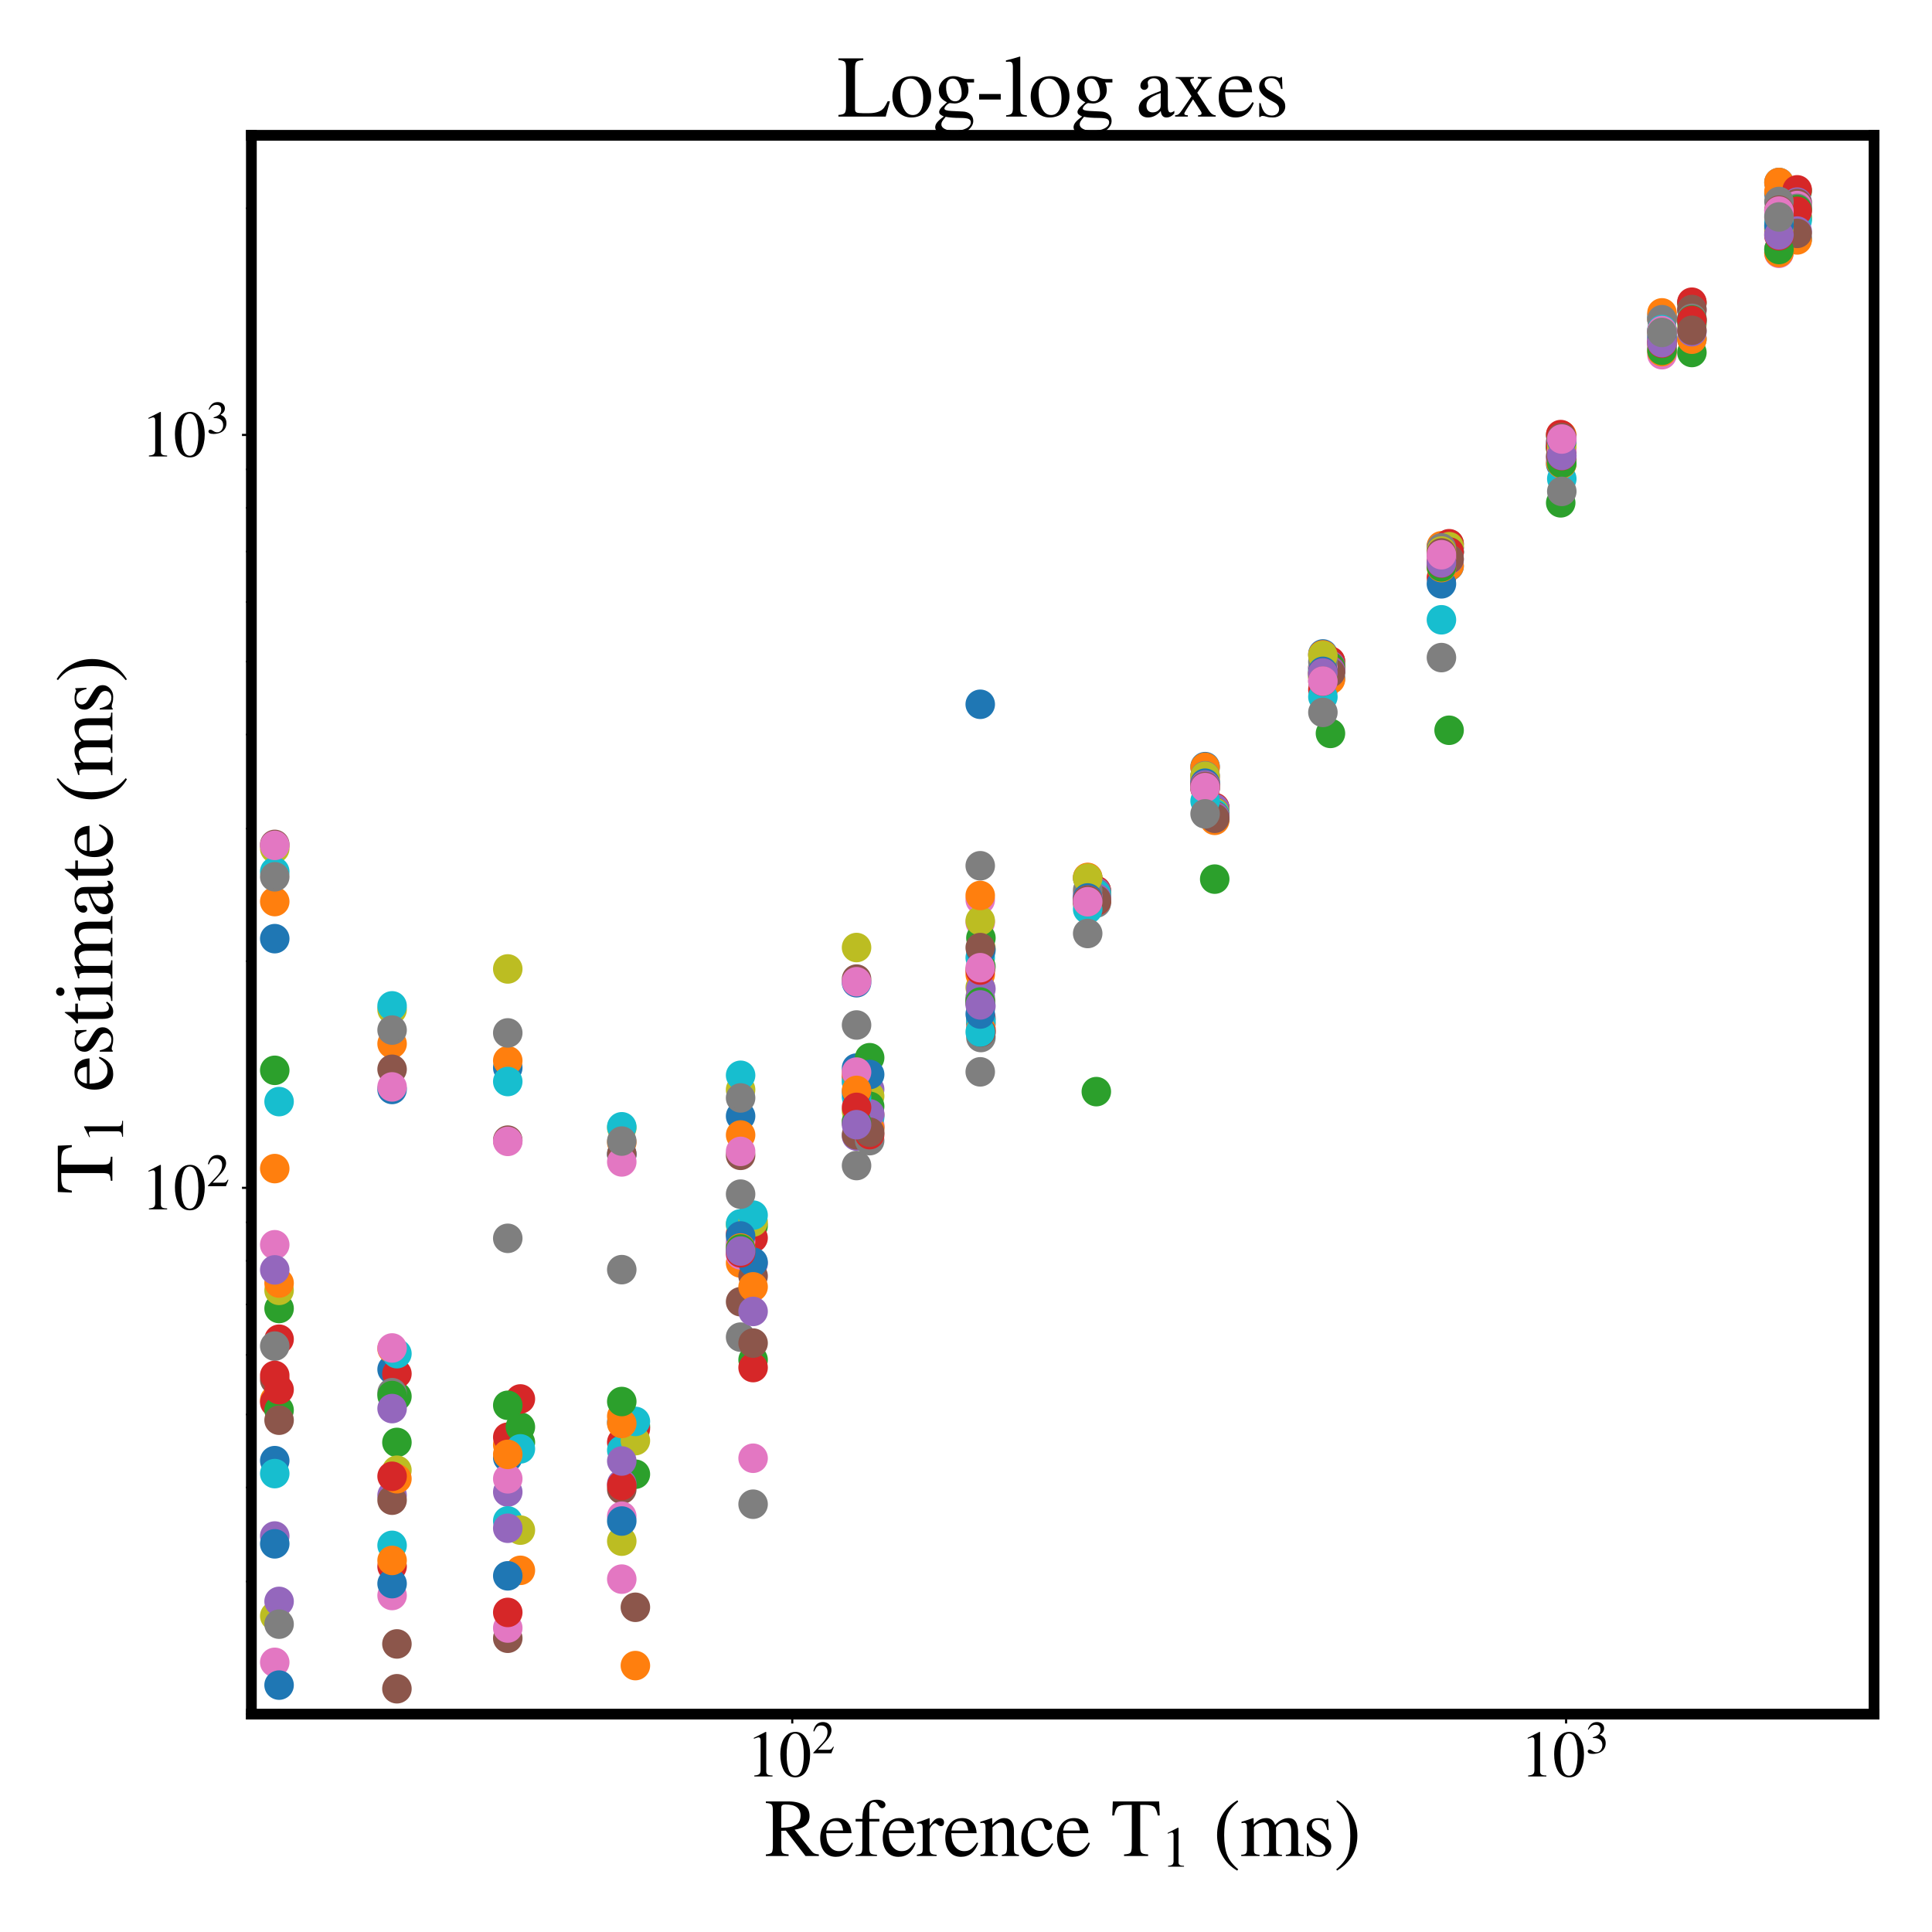 <?xml version="1.0" encoding="utf-8" standalone="no"?>
<!DOCTYPE svg PUBLIC "-//W3C//DTD SVG 1.1//EN"
  "http://www.w3.org/Graphics/SVG/1.1/DTD/svg11.dtd">
<svg height="720pt" version="1.1" viewBox="0 0 720 720" width="720pt" xmlns="http://www.w3.org/2000/svg" xmlns:xlink="http://www.w3.org/1999/xlink">
 <defs>
  <style type="text/css">*{stroke-linecap:butt;stroke-linejoin:round;}</style>
 </defs>
 <g id="figure_1">
  <g id="patch_1">
   <path d="M 0 720 
L 720 720 
L 720 0 
L 0 0 
z
" style="fill:#ffffff;"/>
  </g>
  <g id="axes_1">
   <g id="patch_2">
    <path d="M 93.68 638.8 
L 698.4 638.8 
L 698.4 50.43 
L 93.68 50.43 
z
" style="fill:#ffffff;"/>
   </g>
   <g id="matplotlib.axis_1">
    <g id="xtick_1">
     <g id="line2d_1">
      <defs>
       <path d="M 0 0 
L 0 3.5 
" id="m8ba8116afb" style="stroke:#000000;stroke-width:0.8;"/>
      </defs>
      <g>
       <use style="stroke:#000000;stroke-width:0.8;" x="295.253" xlink:href="#m8ba8116afb" y="638.8"/>
      </g>
     </g>
     <g id="text_1">
      <!-- $\mathdefault{10^{2}}$ -->
      <g transform="translate(278.213 662.191)scale(0.24 -0.24)">
       <defs>
        <path d="M 2522 0 
L 755 0 
L 755 96 
Q 1107 115 1235 227 
Q 1363 339 1363 608 
L 1363 3482 
Q 1363 3795 1171 3795 
Q 1082 3795 883 3718 
L 710 3654 
L 710 3744 
L 1856 4326 
L 1914 4307 
L 1914 486 
Q 1914 275 2042 185 
Q 2170 96 2522 96 
L 2522 0 
z
" id="STIXGeneral-Regular-31" transform="scale(0.016)"/>
        <path d="M 3046 2112 
Q 3046 1683 2963 1302 
Q 2880 922 2717 602 
Q 2554 282 2266 96 
Q 1978 -90 1600 -90 
Q 1210 -90 915 108 
Q 621 307 461 640 
Q 301 973 227 1350 
Q 154 1728 154 2150 
Q 154 2746 301 3222 
Q 448 3699 790 4012 
Q 1133 4326 1626 4326 
Q 2253 4326 2649 3712 
Q 3046 3098 3046 2112 
z
M 2432 2080 
Q 2432 3091 2217 3625 
Q 2003 4160 1587 4160 
Q 1190 4160 979 3622 
Q 768 3085 768 2106 
Q 768 1120 979 598 
Q 1190 77 1600 77 
Q 2003 77 2217 598 
Q 2432 1120 2432 2080 
z
" id="STIXGeneral-Regular-30" transform="scale(0.016)"/>
        <path d="M 3034 877 
L 2688 0 
L 186 0 
L 186 77 
L 1325 1286 
Q 1773 1754 1965 2144 
Q 2157 2534 2157 2950 
Q 2157 3379 1920 3616 
Q 1683 3853 1267 3853 
Q 922 3853 720 3673 
Q 518 3494 326 3021 
L 192 3053 
Q 301 3648 630 3987 
Q 960 4326 1523 4326 
Q 2054 4326 2380 4006 
Q 2707 3686 2707 3200 
Q 2707 2477 1888 1613 
L 832 486 
L 2330 486 
Q 2541 486 2665 569 
Q 2790 653 2944 915 
L 3034 877 
z
" id="STIXGeneral-Regular-32" transform="scale(0.016)"/>
       </defs>
       <use transform="translate(0 0.684)" xlink:href="#STIXGeneral-Regular-31"/>
       <use transform="translate(50 0.684)" xlink:href="#STIXGeneral-Regular-30"/>
       <use transform="translate(101.575 36.684)scale(0.7)" xlink:href="#STIXGeneral-Regular-32"/>
      </g>
     </g>
    </g>
    <g id="xtick_2">
     <g id="line2d_2">
      <g>
       <use style="stroke:#000000;stroke-width:0.8;" x="583.64" xlink:href="#m8ba8116afb" y="638.8"/>
      </g>
     </g>
     <g id="text_2">
      <!-- $\mathdefault{10^{3}}$ -->
      <g transform="translate(566.6 662.191)scale(0.24 -0.24)">
       <defs>
        <path d="M 390 3264 
L 288 3290 
Q 435 3770 748 4048 
Q 1062 4326 1542 4326 
Q 1990 4326 2265 4083 
Q 2541 3840 2541 3450 
Q 2541 2925 1946 2566 
Q 2298 2413 2477 2227 
Q 2758 1914 2758 1402 
Q 2758 890 2464 506 
Q 2246 211 1840 60 
Q 1434 -90 979 -90 
Q 262 -90 262 275 
Q 262 378 339 442 
Q 416 506 525 506 
Q 685 506 915 339 
Q 1197 141 1466 141 
Q 1818 141 2058 425 
Q 2298 710 2298 1120 
Q 2298 1856 1632 2048 
Q 1434 2112 979 2112 
L 979 2202 
Q 1338 2323 1517 2432 
Q 2035 2726 2035 3290 
Q 2035 3610 1852 3776 
Q 1670 3942 1344 3942 
Q 768 3942 390 3264 
z
" id="STIXGeneral-Regular-33" transform="scale(0.016)"/>
       </defs>
       <use transform="translate(0 0.684)" xlink:href="#STIXGeneral-Regular-31"/>
       <use transform="translate(50 0.684)" xlink:href="#STIXGeneral-Regular-30"/>
       <use transform="translate(101.575 36.684)scale(0.7)" xlink:href="#STIXGeneral-Regular-33"/>
      </g>
     </g>
    </g>
    <g id="xtick_3">
     <g id="line2d_3">
      <defs>
       <path d="M 0 0 
L 0 2 
" id="m78f3276916" style="stroke:#000000;stroke-width:0.6;"/>
      </defs>
      <g>
       <use style="stroke:#000000;stroke-width:0.6;" x="93.68" xlink:href="#m78f3276916" y="638.8"/>
      </g>
     </g>
    </g>
    <g id="xtick_4">
     <g id="line2d_4">
      <g>
       <use style="stroke:#000000;stroke-width:0.6;" x="144.462" xlink:href="#m78f3276916" y="638.8"/>
      </g>
     </g>
    </g>
    <g id="xtick_5">
     <g id="line2d_5">
      <g>
       <use style="stroke:#000000;stroke-width:0.6;" x="180.493" xlink:href="#m78f3276916" y="638.8"/>
      </g>
     </g>
    </g>
    <g id="xtick_6">
     <g id="line2d_6">
      <g>
       <use style="stroke:#000000;stroke-width:0.6;" x="208.44" xlink:href="#m78f3276916" y="638.8"/>
      </g>
     </g>
    </g>
    <g id="xtick_7">
     <g id="line2d_7">
      <g>
       <use style="stroke:#000000;stroke-width:0.6;" x="231.275" xlink:href="#m78f3276916" y="638.8"/>
      </g>
     </g>
    </g>
    <g id="xtick_8">
     <g id="line2d_8">
      <g>
       <use style="stroke:#000000;stroke-width:0.6;" x="250.582" xlink:href="#m78f3276916" y="638.8"/>
      </g>
     </g>
    </g>
    <g id="xtick_9">
     <g id="line2d_9">
      <g>
       <use style="stroke:#000000;stroke-width:0.6;" x="267.306" xlink:href="#m78f3276916" y="638.8"/>
      </g>
     </g>
    </g>
    <g id="xtick_10">
     <g id="line2d_10">
      <g>
       <use style="stroke:#000000;stroke-width:0.6;" x="282.058" xlink:href="#m78f3276916" y="638.8"/>
      </g>
     </g>
    </g>
    <g id="xtick_11">
     <g id="line2d_11">
      <g>
       <use style="stroke:#000000;stroke-width:0.6;" x="382.066" xlink:href="#m78f3276916" y="638.8"/>
      </g>
     </g>
    </g>
    <g id="xtick_12">
     <g id="line2d_12">
      <g>
       <use style="stroke:#000000;stroke-width:0.6;" x="432.849" xlink:href="#m78f3276916" y="638.8"/>
      </g>
     </g>
    </g>
    <g id="xtick_13">
     <g id="line2d_13">
      <g>
       <use style="stroke:#000000;stroke-width:0.6;" x="468.879" xlink:href="#m78f3276916" y="638.8"/>
      </g>
     </g>
    </g>
    <g id="xtick_14">
     <g id="line2d_14">
      <g>
       <use style="stroke:#000000;stroke-width:0.6;" x="496.827" xlink:href="#m78f3276916" y="638.8"/>
      </g>
     </g>
    </g>
    <g id="xtick_15">
     <g id="line2d_15">
      <g>
       <use style="stroke:#000000;stroke-width:0.6;" x="519.661" xlink:href="#m78f3276916" y="638.8"/>
      </g>
     </g>
    </g>
    <g id="xtick_16">
     <g id="line2d_16">
      <g>
       <use style="stroke:#000000;stroke-width:0.6;" x="538.968" xlink:href="#m78f3276916" y="638.8"/>
      </g>
     </g>
    </g>
    <g id="xtick_17">
     <g id="line2d_17">
      <g>
       <use style="stroke:#000000;stroke-width:0.6;" x="555.692" xlink:href="#m78f3276916" y="638.8"/>
      </g>
     </g>
    </g>
    <g id="xtick_18">
     <g id="line2d_18">
      <g>
       <use style="stroke:#000000;stroke-width:0.6;" x="570.444" xlink:href="#m78f3276916" y="638.8"/>
      </g>
     </g>
    </g>
    <g id="xtick_19">
     <g id="line2d_19">
      <g>
       <use style="stroke:#000000;stroke-width:0.6;" x="670.452" xlink:href="#m78f3276916" y="638.8"/>
      </g>
     </g>
    </g>
    <g id="text_3">
     <!-- Reference T$_1$ (ms) -->
     <g transform="translate(284.89 691.889)scale(0.3 -0.3)">
      <defs>
       <path d="M 4224 0 
L 3187 0 
L 1664 1971 
L 1306 1958 
L 1306 717 
Q 1306 352 1405 249 
Q 1504 147 1875 122 
L 1875 0 
L 109 0 
L 109 122 
Q 474 154 563 262 
Q 653 371 653 794 
L 653 3526 
Q 653 3885 563 3987 
Q 474 4090 109 4115 
L 109 4237 
L 1850 4237 
Q 2726 4237 3187 3859 
Q 3501 3603 3501 3091 
Q 3501 2221 2342 2042 
L 3622 422 
Q 3757 256 3878 198 
Q 4000 141 4224 122 
L 4224 0 
z
M 1306 3731 
L 1306 2195 
Q 1766 2202 1990 2246 
Q 2214 2291 2438 2413 
Q 2803 2618 2803 3142 
Q 2803 4000 1632 4000 
Q 1459 4000 1382 3945 
Q 1306 3891 1306 3731 
z
" id="STIXGeneral-Regular-52" transform="scale(0.016)"/>
       <path d="M 2611 1050 
L 2714 1005 
Q 2330 -64 1376 -64 
Q 813 -64 486 329 
Q 160 723 160 1389 
Q 160 2074 525 2509 
Q 890 2944 1485 2944 
Q 2061 2944 2374 2502 
Q 2560 2246 2592 1773 
L 621 1773 
Q 646 1370 700 1158 
Q 755 947 915 730 
Q 1184 378 1626 378 
Q 1939 378 2153 531 
Q 2368 685 2611 1050 
z
M 634 1978 
L 1939 1978 
Q 1882 2381 1750 2547 
Q 1619 2714 1312 2714 
Q 1043 2714 864 2525 
Q 685 2336 634 1978 
z
" id="STIXGeneral-Regular-65" transform="scale(0.016)"/>
       <path d="M 134 2880 
L 659 2880 
Q 666 3264 710 3478 
Q 755 3693 883 3910 
Q 1152 4371 1786 4371 
Q 2074 4371 2262 4259 
Q 2451 4147 2451 3974 
Q 2451 3866 2374 3789 
Q 2298 3712 2182 3712 
Q 2029 3712 1894 3942 
Q 1741 4192 1555 4192 
Q 1197 4192 1197 3622 
L 1197 2880 
L 1978 2880 
L 1978 2675 
L 1197 2675 
L 1197 666 
Q 1197 307 1299 208 
Q 1402 109 1792 96 
L 1792 0 
L 128 0 
L 128 96 
Q 474 115 566 214 
Q 659 314 659 666 
L 659 2675 
L 134 2675 
L 134 2880 
z
" id="STIXGeneral-Regular-66" transform="scale(0.016)"/>
       <path d="M 1024 2931 
L 1024 2342 
Q 1267 2688 1430 2816 
Q 1594 2944 1792 2944 
Q 1958 2944 2051 2854 
Q 2144 2765 2144 2605 
Q 2144 2470 2077 2393 
Q 2010 2317 1894 2317 
Q 1773 2317 1638 2445 
Q 1536 2541 1472 2541 
Q 1338 2541 1181 2355 
Q 1024 2170 1024 2016 
L 1024 576 
Q 1024 301 1133 205 
Q 1242 109 1568 96 
L 1568 0 
L 32 0 
L 32 96 
Q 339 154 412 224 
Q 486 294 486 538 
L 486 2138 
Q 486 2349 438 2435 
Q 390 2522 269 2522 
Q 166 2522 45 2496 
L 45 2598 
Q 448 2726 992 2944 
L 1024 2931 
z
" id="STIXGeneral-Regular-72" transform="scale(0.016)"/>
       <path d="M 3104 0 
L 1773 0 
L 1779 96 
Q 2016 115 2096 233 
Q 2176 352 2176 672 
L 2176 1946 
Q 2176 2592 1709 2592 
Q 1549 2592 1408 2515 
Q 1267 2438 1050 2227 
L 1050 461 
Q 1050 269 1136 192 
Q 1222 115 1466 96 
L 1466 0 
L 115 0 
L 115 96 
Q 358 115 435 214 
Q 512 314 512 602 
L 512 2157 
Q 512 2394 467 2483 
Q 422 2573 288 2573 
Q 160 2573 102 2547 
L 102 2656 
Q 550 2784 979 2944 
L 1030 2925 
L 1030 2426 
L 1037 2426 
Q 1491 2944 1958 2944 
Q 2323 2944 2518 2688 
Q 2714 2432 2714 1958 
L 2714 544 
Q 2714 288 2790 205 
Q 2867 122 3104 96 
L 3104 0 
z
" id="STIXGeneral-Regular-6e" transform="scale(0.016)"/>
       <path d="M 2547 998 
L 2637 941 
Q 2362 403 2112 205 
Q 1786 -64 1376 -64 
Q 845 -64 502 336 
Q 160 736 160 1357 
Q 160 2170 698 2618 
Q 1094 2944 1562 2944 
Q 1965 2944 2256 2749 
Q 2547 2554 2547 2285 
Q 2547 2176 2457 2096 
Q 2368 2016 2246 2016 
Q 2022 2016 1939 2310 
L 1901 2451 
Q 1850 2630 1773 2694 
Q 1696 2758 1523 2758 
Q 1133 2758 893 2451 
Q 653 2144 653 1645 
Q 653 1094 928 745 
Q 1203 397 1645 397 
Q 1920 397 2118 528 
Q 2317 659 2547 998 
z
" id="STIXGeneral-Regular-63" transform="scale(0.016)"/>
       <path id="STIXGeneral-Regular-20" transform="scale(0.016)"/>
       <path d="M 3795 3149 
L 3642 3149 
Q 3539 3674 3353 3821 
Q 3168 3968 2656 3968 
L 2278 3968 
L 2278 710 
Q 2278 346 2387 243 
Q 2496 141 2893 122 
L 2893 0 
L 1024 0 
L 1024 122 
Q 1427 147 1526 256 
Q 1626 365 1626 787 
L 1626 3968 
L 1242 3968 
Q 723 3968 540 3817 
Q 358 3667 262 3149 
L 109 3149 
L 154 4237 
L 3750 4237 
L 3795 3149 
z
" id="STIXGeneral-Regular-54" transform="scale(0.016)"/>
       <path d="M 1946 -1030 
L 1869 -1133 
Q 1126 -710 716 32 
Q 307 774 307 1613 
Q 307 3386 1888 4326 
L 1946 4224 
Q 1293 3667 1075 3126 
Q 858 2586 858 1632 
Q 858 685 1082 96 
Q 1306 -493 1946 -1030 
z
" id="STIXGeneral-Regular-28" transform="scale(0.016)"/>
       <path d="M 4960 0 
L 3565 0 
L 3565 96 
Q 3834 122 3907 208 
Q 3981 294 3981 576 
L 3981 1894 
Q 3981 2278 3869 2444 
Q 3757 2611 3488 2611 
Q 3264 2611 3107 2521 
Q 2950 2432 2803 2221 
L 2803 608 
Q 2803 301 2896 201 
Q 2989 102 3264 96 
L 3264 0 
L 1830 0 
L 1830 96 
Q 2112 115 2189 188 
Q 2266 262 2266 550 
L 2266 1901 
Q 2266 2611 1850 2611 
Q 1670 2611 1468 2531 
Q 1267 2451 1171 2336 
Q 1088 2240 1088 2227 
L 1088 448 
Q 1088 243 1177 176 
Q 1267 109 1523 96 
L 1523 0 
L 102 0 
L 102 96 
Q 371 102 460 195 
Q 550 288 550 563 
L 550 2150 
Q 550 2387 499 2480 
Q 448 2573 326 2573 
Q 230 2573 122 2547 
L 122 2656 
Q 557 2778 1011 2944 
L 1062 2925 
L 1062 2451 
L 1075 2451 
Q 1363 2752 1584 2848 
Q 1805 2944 2054 2944 
Q 2560 2944 2733 2406 
Q 3232 2944 3776 2944 
Q 4518 2944 4518 1792 
L 4518 493 
Q 4518 282 4582 202 
Q 4646 122 4794 109 
L 4960 96 
L 4960 0 
z
" id="STIXGeneral-Regular-6d" transform="scale(0.016)"/>
       <path d="M 998 1926 
L 1664 1523 
Q 1984 1331 2105 1164 
Q 2227 998 2227 736 
Q 2227 416 1961 176 
Q 1696 -64 1331 -64 
Q 1030 -64 864 -6 
Q 691 51 570 51 
Q 461 51 416 -26 
L 333 -26 
L 333 979 
L 435 979 
Q 538 512 730 294 
Q 922 77 1248 77 
Q 1485 77 1632 211 
Q 1779 346 1779 550 
Q 1779 845 1440 1030 
L 1094 1222 
Q 326 1651 326 2150 
Q 326 2522 566 2730 
Q 806 2938 1210 2938 
Q 1491 2938 1638 2867 
Q 1754 2816 1818 2816 
Q 1862 2816 1920 2880 
L 1990 2880 
L 2022 2010 
L 1926 2010 
Q 1818 2445 1654 2621 
Q 1491 2797 1203 2797 
Q 986 2797 854 2688 
Q 723 2579 723 2362 
Q 723 2253 796 2128 
Q 870 2003 998 1926 
z
" id="STIXGeneral-Regular-73" transform="scale(0.016)"/>
       <path d="M 186 4224 
L 262 4326 
Q 992 3891 1408 3148 
Q 1824 2406 1824 1581 
Q 1824 -166 243 -1133 
L 186 -1030 
Q 845 -486 1059 54 
Q 1274 595 1274 1562 
Q 1274 2534 1059 3120 
Q 845 3706 186 4224 
z
" id="STIXGeneral-Regular-29" transform="scale(0.016)"/>
      </defs>
      <use transform="translate(0 0.703)" xlink:href="#STIXGeneral-Regular-52"/>
      <use transform="translate(66.7 0.703)" xlink:href="#STIXGeneral-Regular-65"/>
      <use transform="translate(111.1 0.703)" xlink:href="#STIXGeneral-Regular-66"/>
      <use transform="translate(144.4 0.703)" xlink:href="#STIXGeneral-Regular-65"/>
      <use transform="translate(188.8 0.703)" xlink:href="#STIXGeneral-Regular-72"/>
      <use transform="translate(222.1 0.703)" xlink:href="#STIXGeneral-Regular-65"/>
      <use transform="translate(266.5 0.703)" xlink:href="#STIXGeneral-Regular-6e"/>
      <use transform="translate(316.5 0.703)" xlink:href="#STIXGeneral-Regular-63"/>
      <use transform="translate(360.9 0.703)" xlink:href="#STIXGeneral-Regular-65"/>
      <use transform="translate(405.3 0.703)" xlink:href="#STIXGeneral-Regular-20"/>
      <use transform="translate(430.3 0.703)" xlink:href="#STIXGeneral-Regular-54"/>
      <use transform="translate(492.943 -12.525)scale(0.7)" xlink:href="#STIXGeneral-Regular-31"/>
      <use transform="translate(532.353 0.703)" xlink:href="#STIXGeneral-Regular-20"/>
      <use transform="translate(557.353 0.703)" xlink:href="#STIXGeneral-Regular-28"/>
      <use transform="translate(590.653 0.703)" xlink:href="#STIXGeneral-Regular-6d"/>
      <use transform="translate(668.453 0.703)" xlink:href="#STIXGeneral-Regular-73"/>
      <use transform="translate(707.353 0.703)" xlink:href="#STIXGeneral-Regular-29"/>
     </g>
    </g>
   </g>
   <g id="matplotlib.axis_2">
    <g id="ytick_1">
     <g id="line2d_20">
      <defs>
       <path d="M 0 0 
L -3.5 0 
" id="md2fef54816" style="stroke:#000000;stroke-width:0.8;"/>
      </defs>
      <g>
       <use style="stroke:#000000;stroke-width:0.8;" x="93.68" xlink:href="#md2fef54816" y="442.677"/>
      </g>
     </g>
     <g id="text_4">
      <!-- $\mathdefault{10^{2}}$ -->
      <g transform="translate(52.6 450.872)scale(0.24 -0.24)">
       <use transform="translate(0 0.684)" xlink:href="#STIXGeneral-Regular-31"/>
       <use transform="translate(50 0.684)" xlink:href="#STIXGeneral-Regular-30"/>
       <use transform="translate(101.575 36.684)scale(0.7)" xlink:href="#STIXGeneral-Regular-32"/>
      </g>
     </g>
    </g>
    <g id="ytick_2">
     <g id="line2d_21">
      <g>
       <use style="stroke:#000000;stroke-width:0.8;" x="93.68" xlink:href="#md2fef54816" y="162.088"/>
      </g>
     </g>
     <g id="text_5">
      <!-- $\mathdefault{10^{3}}$ -->
      <g transform="translate(52.6 170.283)scale(0.24 -0.24)">
       <use transform="translate(0 0.684)" xlink:href="#STIXGeneral-Regular-31"/>
       <use transform="translate(50 0.684)" xlink:href="#STIXGeneral-Regular-30"/>
       <use transform="translate(101.575 36.684)scale(0.7)" xlink:href="#STIXGeneral-Regular-33"/>
      </g>
     </g>
    </g>
    <g id="ytick_3">
     <g id="line2d_22">
      <defs>
       <path d="M 0 0 
L -2 0 
" id="m944313ac0d" style="stroke:#000000;stroke-width:0.6;"/>
      </defs>
      <g>
       <use style="stroke:#000000;stroke-width:0.6;" x="93.68" xlink:href="#m944313ac0d" y="638.8"/>
      </g>
     </g>
    </g>
    <g id="ytick_4">
     <g id="line2d_23">
      <g>
       <use style="stroke:#000000;stroke-width:0.6;" x="93.68" xlink:href="#m944313ac0d" y="589.391"/>
      </g>
     </g>
    </g>
    <g id="ytick_5">
     <g id="line2d_24">
      <g>
       <use style="stroke:#000000;stroke-width:0.6;" x="93.68" xlink:href="#m944313ac0d" y="554.334"/>
      </g>
     </g>
    </g>
    <g id="ytick_6">
     <g id="line2d_25">
      <g>
       <use style="stroke:#000000;stroke-width:0.6;" x="93.68" xlink:href="#m944313ac0d" y="527.142"/>
      </g>
     </g>
    </g>
    <g id="ytick_7">
     <g id="line2d_26">
      <g>
       <use style="stroke:#000000;stroke-width:0.6;" x="93.68" xlink:href="#m944313ac0d" y="504.925"/>
      </g>
     </g>
    </g>
    <g id="ytick_8">
     <g id="line2d_27">
      <g>
       <use style="stroke:#000000;stroke-width:0.6;" x="93.68" xlink:href="#m944313ac0d" y="486.14"/>
      </g>
     </g>
    </g>
    <g id="ytick_9">
     <g id="line2d_28">
      <g>
       <use style="stroke:#000000;stroke-width:0.6;" x="93.68" xlink:href="#m944313ac0d" y="469.869"/>
      </g>
     </g>
    </g>
    <g id="ytick_10">
     <g id="line2d_29">
      <g>
       <use style="stroke:#000000;stroke-width:0.6;" x="93.68" xlink:href="#m944313ac0d" y="455.516"/>
      </g>
     </g>
    </g>
    <g id="ytick_11">
     <g id="line2d_30">
      <g>
       <use style="stroke:#000000;stroke-width:0.6;" x="93.68" xlink:href="#m944313ac0d" y="358.211"/>
      </g>
     </g>
    </g>
    <g id="ytick_12">
     <g id="line2d_31">
      <g>
       <use style="stroke:#000000;stroke-width:0.6;" x="93.68" xlink:href="#m944313ac0d" y="308.802"/>
      </g>
     </g>
    </g>
    <g id="ytick_13">
     <g id="line2d_32">
      <g>
       <use style="stroke:#000000;stroke-width:0.6;" x="93.68" xlink:href="#m944313ac0d" y="273.745"/>
      </g>
     </g>
    </g>
    <g id="ytick_14">
     <g id="line2d_33">
      <g>
       <use style="stroke:#000000;stroke-width:0.6;" x="93.68" xlink:href="#m944313ac0d" y="246.553"/>
      </g>
     </g>
    </g>
    <g id="ytick_15">
     <g id="line2d_34">
      <g>
       <use style="stroke:#000000;stroke-width:0.6;" x="93.68" xlink:href="#m944313ac0d" y="224.336"/>
      </g>
     </g>
    </g>
    <g id="ytick_16">
     <g id="line2d_35">
      <g>
       <use style="stroke:#000000;stroke-width:0.6;" x="93.68" xlink:href="#m944313ac0d" y="205.551"/>
      </g>
     </g>
    </g>
    <g id="ytick_17">
     <g id="line2d_36">
      <g>
       <use style="stroke:#000000;stroke-width:0.6;" x="93.68" xlink:href="#m944313ac0d" y="189.28"/>
      </g>
     </g>
    </g>
    <g id="ytick_18">
     <g id="line2d_37">
      <g>
       <use style="stroke:#000000;stroke-width:0.6;" x="93.68" xlink:href="#m944313ac0d" y="174.927"/>
      </g>
     </g>
    </g>
    <g id="ytick_19">
     <g id="line2d_38">
      <g>
       <use style="stroke:#000000;stroke-width:0.6;" x="93.68" xlink:href="#m944313ac0d" y="77.622"/>
      </g>
     </g>
    </g>
    <g id="text_6">
     <!-- T$_1$ estimate (ms) -->
     <g transform="translate(42.089 444.965)rotate(-90)scale(0.3 -0.3)">
      <defs>
       <path d="M 1702 493 
L 1786 422 
Q 1478 -64 1011 -64 
Q 448 -64 448 749 
L 448 2675 
L 109 2675 
Q 83 2694 83 2720 
Q 83 2771 192 2842 
Q 435 2982 813 3526 
Q 826 3546 874 3606 
Q 922 3667 941 3706 
Q 986 3706 986 3622 
L 986 2880 
L 1632 2880 
L 1632 2675 
L 986 2675 
L 986 845 
Q 986 538 1062 403 
Q 1139 269 1318 269 
Q 1510 269 1702 493 
z
" id="STIXGeneral-Regular-74" transform="scale(0.016)"/>
       <path d="M 1152 4045 
Q 1152 3904 1056 3811 
Q 960 3718 819 3718 
Q 685 3718 592 3811 
Q 499 3904 499 4045 
Q 499 4179 595 4275 
Q 691 4371 826 4371 
Q 966 4371 1059 4275 
Q 1152 4179 1152 4045 
z
M 1619 0 
L 102 0 
L 102 96 
Q 435 115 521 211 
Q 608 307 608 666 
L 608 2118 
Q 608 2342 563 2432 
Q 518 2522 397 2522 
Q 243 2522 128 2490 
L 128 2592 
L 1120 2944 
L 1146 2918 
L 1146 672 
Q 1146 314 1226 218 
Q 1306 122 1619 96 
L 1619 0 
z
" id="STIXGeneral-Regular-69" transform="scale(0.016)"/>
       <path d="M 2829 422 
L 2829 243 
Q 2586 -64 2253 -64 
Q 1888 -64 1843 403 
L 1837 403 
Q 1427 -64 909 -64 
Q 608 -64 422 112 
Q 237 288 237 602 
Q 237 1050 685 1350 
Q 992 1555 1837 1869 
L 1837 2214 
Q 1837 2502 1699 2646 
Q 1562 2790 1338 2790 
Q 1146 2790 1018 2697 
Q 890 2605 890 2477 
Q 890 2419 909 2348 
Q 928 2278 928 2208 
Q 928 2112 841 2029 
Q 755 1946 634 1946 
Q 525 1946 441 2029 
Q 358 2112 358 2240 
Q 358 2547 685 2752 
Q 986 2944 1421 2944 
Q 1939 2944 2176 2656 
Q 2291 2522 2323 2384 
Q 2355 2246 2355 1946 
L 2355 723 
Q 2355 301 2554 301 
Q 2682 301 2829 422 
z
M 1837 813 
L 1837 1715 
Q 1248 1510 1018 1293 
Q 800 1094 800 800 
Q 800 557 921 432 
Q 1043 307 1242 307 
Q 1453 307 1613 410 
Q 1747 506 1792 589 
Q 1837 672 1837 813 
z
" id="STIXGeneral-Regular-61" transform="scale(0.016)"/>
      </defs>
      <use transform="translate(0 0.703)" xlink:href="#STIXGeneral-Regular-54"/>
      <use transform="translate(62.643 -12.525)scale(0.7)" xlink:href="#STIXGeneral-Regular-31"/>
      <use transform="translate(102.053 0.703)" xlink:href="#STIXGeneral-Regular-20"/>
      <use transform="translate(127.053 0.703)" xlink:href="#STIXGeneral-Regular-65"/>
      <use transform="translate(171.453 0.703)" xlink:href="#STIXGeneral-Regular-73"/>
      <use transform="translate(210.353 0.703)" xlink:href="#STIXGeneral-Regular-74"/>
      <use transform="translate(238.153 0.703)" xlink:href="#STIXGeneral-Regular-69"/>
      <use transform="translate(265.953 0.703)" xlink:href="#STIXGeneral-Regular-6d"/>
      <use transform="translate(343.753 0.703)" xlink:href="#STIXGeneral-Regular-61"/>
      <use transform="translate(388.153 0.703)" xlink:href="#STIXGeneral-Regular-74"/>
      <use transform="translate(415.953 0.703)" xlink:href="#STIXGeneral-Regular-65"/>
      <use transform="translate(460.353 0.703)" xlink:href="#STIXGeneral-Regular-20"/>
      <use transform="translate(485.353 0.703)" xlink:href="#STIXGeneral-Regular-28"/>
      <use transform="translate(518.653 0.703)" xlink:href="#STIXGeneral-Regular-6d"/>
      <use transform="translate(596.453 0.703)" xlink:href="#STIXGeneral-Regular-73"/>
      <use transform="translate(635.353 0.703)" xlink:href="#STIXGeneral-Regular-29"/>
     </g>
    </g>
   </g>
   <g id="line2d_39">
    <defs>
     <path d="M 0 5 
C 1.326 5 2.598 4.473 3.536 3.536 
C 4.473 2.598 5 1.326 5 0 
C 5 -1.326 4.473 -2.598 3.536 -3.536 
C 2.598 -4.473 1.326 -5 0 -5 
C -1.326 -5 -2.598 -4.473 -3.536 -3.536 
C -4.473 -2.598 -5 -1.326 -5 0 
C -5 1.326 -4.473 2.598 -3.536 3.536 
C -2.598 4.473 -1.326 5 0 5 
z
" id="m0bd31e83c9" style="stroke:#1f77b4;"/>
    </defs>
    <g clip-path="url(#pffd7d86d10)">
     <use style="fill:#1f77b4;stroke:#1f77b4;" x="662.967" xlink:href="#m0bd31e83c9" y="68.011"/>
     <use style="fill:#1f77b4;stroke:#1f77b4;" x="619.372" xlink:href="#m0bd31e83c9" y="118.899"/>
     <use style="fill:#1f77b4;stroke:#1f77b4;" x="582.035" xlink:href="#m0bd31e83c9" y="163.776"/>
     <use style="fill:#1f77b4;stroke:#1f77b4;" x="537.18" xlink:href="#m0bd31e83c9" y="206.624"/>
     <use style="fill:#1f77b4;stroke:#1f77b4;" x="493.004" xlink:href="#m0bd31e83c9" y="248.746"/>
     <use style="fill:#1f77b4;stroke:#1f77b4;" x="449.105" xlink:href="#m0bd31e83c9" y="291.246"/>
     <use style="fill:#1f77b4;stroke:#1f77b4;" x="405.349" xlink:href="#m0bd31e83c9" y="334.802"/>
     <use style="fill:#1f77b4;stroke:#1f77b4;" x="365.306" xlink:href="#m0bd31e83c9" y="373.697"/>
     <use style="fill:#1f77b4;stroke:#1f77b4;" x="319.21" xlink:href="#m0bd31e83c9" y="398.038"/>
     <use style="fill:#1f77b4;stroke:#1f77b4;" x="275.999" xlink:href="#m0bd31e83c9" y="463.869"/>
     <use style="fill:#1f77b4;stroke:#1f77b4;" x="231.713" xlink:href="#m0bd31e83c9" y="529.986"/>
     <use style="fill:#1f77b4;stroke:#1f77b4;" x="189.23" xlink:href="#m0bd31e83c9" y="543.194"/>
     <use style="fill:#1f77b4;stroke:#1f77b4;" x="146.121" xlink:href="#m0bd31e83c9" y="510.343"/>
     <use style="fill:#1f77b4;stroke:#1f77b4;" x="102.388" xlink:href="#m0bd31e83c9" y="544.343"/>
    </g>
   </g>
   <g id="line2d_40">
    <defs>
     <path d="M 0 5 
C 1.326 5 2.598 4.473 3.536 3.536 
C 4.473 2.598 5 1.326 5 0 
C 5 -1.326 4.473 -2.598 3.536 -3.536 
C 2.598 -4.473 1.326 -5 0 -5 
C -1.326 -5 -2.598 -4.473 -3.536 -3.536 
C -4.473 -2.598 -5 -1.326 -5 0 
C -5 1.326 -4.473 2.598 -3.536 3.536 
C -2.598 4.473 -1.326 5 0 5 
z
" id="mf5bcd5568c" style="stroke:#ff7f0e;"/>
    </defs>
    <g clip-path="url(#pffd7d86d10)">
     <use style="fill:#ff7f0e;stroke:#ff7f0e;" x="662.967" xlink:href="#mf5bcd5568c" y="68.001"/>
     <use style="fill:#ff7f0e;stroke:#ff7f0e;" x="619.372" xlink:href="#mf5bcd5568c" y="118.898"/>
     <use style="fill:#ff7f0e;stroke:#ff7f0e;" x="582.035" xlink:href="#mf5bcd5568c" y="163.775"/>
     <use style="fill:#ff7f0e;stroke:#ff7f0e;" x="537.18" xlink:href="#mf5bcd5568c" y="206.629"/>
     <use style="fill:#ff7f0e;stroke:#ff7f0e;" x="493.004" xlink:href="#mf5bcd5568c" y="248.739"/>
     <use style="fill:#ff7f0e;stroke:#ff7f0e;" x="449.105" xlink:href="#mf5bcd5568c" y="291.245"/>
     <use style="fill:#ff7f0e;stroke:#ff7f0e;" x="405.349" xlink:href="#mf5bcd5568c" y="334.801"/>
     <use style="fill:#ff7f0e;stroke:#ff7f0e;" x="365.306" xlink:href="#mf5bcd5568c" y="373.695"/>
     <use style="fill:#ff7f0e;stroke:#ff7f0e;" x="319.21" xlink:href="#mf5bcd5568c" y="418.33"/>
     <use style="fill:#ff7f0e;stroke:#ff7f0e;" x="275.999" xlink:href="#mf5bcd5568c" y="470.693"/>
     <use style="fill:#ff7f0e;stroke:#ff7f0e;" x="231.713" xlink:href="#mf5bcd5568c" y="527.803"/>
     <use style="fill:#ff7f0e;stroke:#ff7f0e;" x="189.23" xlink:href="#mf5bcd5568c" y="538.486"/>
     <use style="fill:#ff7f0e;stroke:#ff7f0e;" x="146.121" xlink:href="#mf5bcd5568c" y="502.66"/>
     <use style="fill:#ff7f0e;stroke:#ff7f0e;" x="102.388" xlink:href="#mf5bcd5568c" y="521.762"/>
    </g>
   </g>
   <g id="line2d_41">
    <defs>
     <path d="M 0 5 
C 1.326 5 2.598 4.473 3.536 3.536 
C 4.473 2.598 5 1.326 5 0 
C 5 -1.326 4.473 -2.598 3.536 -3.536 
C 2.598 -4.473 1.326 -5 0 -5 
C -1.326 -5 -2.598 -4.473 -3.536 -3.536 
C -4.473 -2.598 -5 -1.326 -5 0 
C -5 1.326 -4.473 2.598 -3.536 3.536 
C -2.598 4.473 -1.326 5 0 5 
z
" id="mee6a410aee" style="stroke:#2ca02c;"/>
    </defs>
    <g clip-path="url(#pffd7d86d10)">
     <use style="fill:#2ca02c;stroke:#2ca02c;" x="669.762" xlink:href="#mee6a410aee" y="81.091"/>
     <use style="fill:#2ca02c;stroke:#2ca02c;" x="630.521" xlink:href="#mee6a410aee" y="131.369"/>
     <use style="fill:#2ca02c;stroke:#2ca02c;" x="581.632" xlink:href="#mee6a410aee" y="187.393"/>
     <use style="fill:#2ca02c;stroke:#2ca02c;" x="540.037" xlink:href="#mee6a410aee" y="272.146"/>
     <use style="fill:#2ca02c;stroke:#2ca02c;" x="495.821" xlink:href="#mee6a410aee" y="273.316"/>
     <use style="fill:#2ca02c;stroke:#2ca02c;" x="452.691" xlink:href="#mee6a410aee" y="327.621"/>
     <use style="fill:#2ca02c;stroke:#2ca02c;" x="408.568" xlink:href="#mee6a410aee" y="406.819"/>
     <use style="fill:#2ca02c;stroke:#2ca02c;" x="365.557" xlink:href="#mee6a410aee" y="774.594"/>
     <use style="fill:#2ca02c;stroke:#2ca02c;" x="324.099" xlink:href="#mee6a410aee" y="749.663"/>
     <use style="fill:#2ca02c;stroke:#2ca02c;" x="280.658" xlink:href="#mee6a410aee" y="752.799"/>
     <use style="fill:#2ca02c;stroke:#2ca02c;" x="236.788" xlink:href="#mee6a410aee" y="549.396"/>
     <use style="fill:#2ca02c;stroke:#2ca02c;" x="193.93" xlink:href="#mee6a410aee" y="537.543"/>
     <use style="fill:#2ca02c;stroke:#2ca02c;" x="147.921" xlink:href="#mee6a410aee" y="537.551"/>
     <use style="fill:#2ca02c;stroke:#2ca02c;" x="104.007" xlink:href="#mee6a410aee" y="487.637"/>
    </g>
   </g>
   <g id="line2d_42">
    <defs>
     <path d="M 0 5 
C 1.326 5 2.598 4.473 3.536 3.536 
C 4.473 2.598 5 1.326 5 0 
C 5 -1.326 4.473 -2.598 3.536 -3.536 
C 2.598 -4.473 1.326 -5 0 -5 
C -1.326 -5 -2.598 -4.473 -3.536 -3.536 
C -4.473 -2.598 -5 -1.326 -5 0 
C -5 1.326 -4.473 2.598 -3.536 3.536 
C -2.598 4.473 -1.326 5 0 5 
z
" id="md92bce2a0a" style="stroke:#d62728;"/>
    </defs>
    <g clip-path="url(#pffd7d86d10)">
     <use style="fill:#d62728;stroke:#d62728;" x="662.967" xlink:href="#md92bce2a0a" y="85.34"/>
     <use style="fill:#d62728;stroke:#d62728;" x="619.372" xlink:href="#md92bce2a0a" y="126.767"/>
     <use style="fill:#d62728;stroke:#d62728;" x="582.035" xlink:href="#md92bce2a0a" y="169.85"/>
     <use style="fill:#d62728;stroke:#d62728;" x="537.18" xlink:href="#md92bce2a0a" y="215.25"/>
     <use style="fill:#d62728;stroke:#d62728;" x="493.004" xlink:href="#md92bce2a0a" y="257.03"/>
     <use style="fill:#d62728;stroke:#d62728;" x="449.105" xlink:href="#md92bce2a0a" y="293.827"/>
     <use style="fill:#d62728;stroke:#d62728;" x="405.349" xlink:href="#md92bce2a0a" y="335"/>
     <use style="fill:#d62728;stroke:#d62728;" x="365.306" xlink:href="#md92bce2a0a" y="373.216"/>
     <use style="fill:#d62728;stroke:#d62728;" x="319.21" xlink:href="#md92bce2a0a" y="401.409"/>
     <use style="fill:#d62728;stroke:#d62728;" x="275.999" xlink:href="#md92bce2a0a" y="459.839"/>
     <use style="fill:#d62728;stroke:#d62728;" x="231.713" xlink:href="#md92bce2a0a" y="537.49"/>
     <use style="fill:#d62728;stroke:#d62728;" x="189.23" xlink:href="#md92bce2a0a" y="535.606"/>
     <use style="fill:#d62728;stroke:#d62728;" x="146.121" xlink:href="#md92bce2a0a" y="583.779"/>
     <use style="fill:#d62728;stroke:#d62728;" x="102.388" xlink:href="#md92bce2a0a" y="522.615"/>
    </g>
   </g>
   <g id="line2d_43">
    <defs>
     <path d="M 0 5 
C 1.326 5 2.598 4.473 3.536 3.536 
C 4.473 2.598 5 1.326 5 0 
C 5 -1.326 4.473 -2.598 3.536 -3.536 
C 2.598 -4.473 1.326 -5 0 -5 
C -1.326 -5 -2.598 -4.473 -3.536 -3.536 
C -4.473 -2.598 -5 -1.326 -5 0 
C -5 1.326 -4.473 2.598 -3.536 3.536 
C -2.598 4.473 -1.326 5 0 5 
z
" id="mf0ba5224f2" style="stroke:#9467bd;"/>
    </defs>
    <g clip-path="url(#pffd7d86d10)">
     <use style="fill:#9467bd;stroke:#9467bd;" x="662.967" xlink:href="#mf0ba5224f2" y="86.141"/>
     <use style="fill:#9467bd;stroke:#9467bd;" x="619.372" xlink:href="#mf0ba5224f2" y="127.249"/>
     <use style="fill:#9467bd;stroke:#9467bd;" x="582.035" xlink:href="#mf0ba5224f2" y="170.157"/>
     <use style="fill:#9467bd;stroke:#9467bd;" x="537.18" xlink:href="#mf0ba5224f2" y="210.241"/>
     <use style="fill:#9467bd;stroke:#9467bd;" x="493.004" xlink:href="#mf0ba5224f2" y="251.515"/>
     <use style="fill:#9467bd;stroke:#9467bd;" x="449.105" xlink:href="#mf0ba5224f2" y="292.522"/>
     <use style="fill:#9467bd;stroke:#9467bd;" x="405.349" xlink:href="#mf0ba5224f2" y="335.594"/>
     <use style="fill:#9467bd;stroke:#9467bd;" x="365.306" xlink:href="#mf0ba5224f2" y="371.65"/>
     <use style="fill:#9467bd;stroke:#9467bd;" x="319.21" xlink:href="#mf0ba5224f2" y="423.383"/>
     <use style="fill:#9467bd;stroke:#9467bd;" x="275.999" xlink:href="#mf0ba5224f2" y="465.799"/>
     <use style="fill:#9467bd;stroke:#9467bd;" x="231.713" xlink:href="#mf0ba5224f2" y="552.968"/>
     <use style="fill:#9467bd;stroke:#9467bd;" x="189.23" xlink:href="#mf0ba5224f2" y="556.027"/>
     <use style="fill:#9467bd;stroke:#9467bd;" x="146.121" xlink:href="#mf0ba5224f2" y="557.24"/>
     <use style="fill:#9467bd;stroke:#9467bd;" x="102.388" xlink:href="#mf0ba5224f2" y="572.433"/>
    </g>
   </g>
   <g id="line2d_44">
    <defs>
     <path d="M 0 5 
C 1.326 5 2.598 4.473 3.536 3.536 
C 4.473 2.598 5 1.326 5 0 
C 5 -1.326 4.473 -2.598 3.536 -3.536 
C 2.598 -4.473 1.326 -5 0 -5 
C -1.326 -5 -2.598 -4.473 -3.536 -3.536 
C -4.473 -2.598 -5 -1.326 -5 0 
C -5 1.326 -4.473 2.598 -3.536 3.536 
C -2.598 4.473 -1.326 5 0 5 
z
" id="m1d3d39e338" style="stroke:#8c564b;"/>
    </defs>
    <g clip-path="url(#pffd7d86d10)">
     <use style="fill:#8c564b;stroke:#8c564b;" x="662.967" xlink:href="#m1d3d39e338" y="87.066"/>
     <use style="fill:#8c564b;stroke:#8c564b;" x="619.372" xlink:href="#m1d3d39e338" y="128.986"/>
     <use style="fill:#8c564b;stroke:#8c564b;" x="582.035" xlink:href="#m1d3d39e338" y="171.227"/>
     <use style="fill:#8c564b;stroke:#8c564b;" x="537.18" xlink:href="#m1d3d39e338" y="210.607"/>
     <use style="fill:#8c564b;stroke:#8c564b;" x="493.004" xlink:href="#m1d3d39e338" y="251.303"/>
     <use style="fill:#8c564b;stroke:#8c564b;" x="449.105" xlink:href="#m1d3d39e338" y="293.478"/>
     <use style="fill:#8c564b;stroke:#8c564b;" x="405.349" xlink:href="#m1d3d39e338" y="336.711"/>
     <use style="fill:#8c564b;stroke:#8c564b;" x="365.306" xlink:href="#m1d3d39e338" y="372.847"/>
     <use style="fill:#8c564b;stroke:#8c564b;" x="319.21" xlink:href="#m1d3d39e338" y="422.902"/>
     <use style="fill:#8c564b;stroke:#8c564b;" x="275.999" xlink:href="#m1d3d39e338" y="485.111"/>
     <use style="fill:#8c564b;stroke:#8c564b;" x="231.713" xlink:href="#m1d3d39e338" y="555.053"/>
     <use style="fill:#8c564b;stroke:#8c564b;" x="189.23" xlink:href="#m1d3d39e338" y="610.529"/>
     <use style="fill:#8c564b;stroke:#8c564b;" x="146.121" xlink:href="#m1d3d39e338" y="559.076"/>
     <use style="fill:#8c564b;stroke:#8c564b;" x="102.388" xlink:href="#m1d3d39e338" y="514.232"/>
    </g>
   </g>
   <g id="line2d_45">
    <defs>
     <path d="M 0 5 
C 1.326 5 2.598 4.473 3.536 3.536 
C 4.473 2.598 5 1.326 5 0 
C 5 -1.326 4.473 -2.598 3.536 -3.536 
C 2.598 -4.473 1.326 -5 0 -5 
C -1.326 -5 -2.598 -4.473 -3.536 -3.536 
C -4.473 -2.598 -5 -1.326 -5 0 
C -5 1.326 -4.473 2.598 -3.536 3.536 
C -2.598 4.473 -1.326 5 0 5 
z
" id="m6c0a1173c6" style="stroke:#e377c2;"/>
    </defs>
    <g clip-path="url(#pffd7d86d10)">
     <use style="fill:#e377c2;stroke:#e377c2;" x="662.967" xlink:href="#m6c0a1173c6" y="94.404"/>
     <use style="fill:#e377c2;stroke:#e377c2;" x="619.372" xlink:href="#m6c0a1173c6" y="132.192"/>
     <use style="fill:#e377c2;stroke:#e377c2;" x="582.035" xlink:href="#m6c0a1173c6" y="171.01"/>
     <use style="fill:#e377c2;stroke:#e377c2;" x="537.18" xlink:href="#m6c0a1173c6" y="210.351"/>
     <use style="fill:#e377c2;stroke:#e377c2;" x="493.004" xlink:href="#m6c0a1173c6" y="251.036"/>
     <use style="fill:#e377c2;stroke:#e377c2;" x="449.105" xlink:href="#m6c0a1173c6" y="292.226"/>
     <use style="fill:#e377c2;stroke:#e377c2;" x="405.349" xlink:href="#m6c0a1173c6" y="333.155"/>
     <use style="fill:#e377c2;stroke:#e377c2;" x="365.306" xlink:href="#m6c0a1173c6" y="343.734"/>
     <use style="fill:#e377c2;stroke:#e377c2;" x="319.21" xlink:href="#m6c0a1173c6" y="403.143"/>
     <use style="fill:#e377c2;stroke:#e377c2;" x="275.999" xlink:href="#m6c0a1173c6" y="467.658"/>
     <use style="fill:#e377c2;stroke:#e377c2;" x="231.713" xlink:href="#m6c0a1173c6" y="565.035"/>
     <use style="fill:#e377c2;stroke:#e377c2;" x="189.23" xlink:href="#m6c0a1173c6" y="606.721"/>
     <use style="fill:#e377c2;stroke:#e377c2;" x="146.121" xlink:href="#m6c0a1173c6" y="594.595"/>
     <use style="fill:#e377c2;stroke:#e377c2;" x="102.388" xlink:href="#m6c0a1173c6" y="619.507"/>
    </g>
   </g>
   <g id="line2d_46">
    <defs>
     <path d="M 0 5 
C 1.326 5 2.598 4.473 3.536 3.536 
C 4.473 2.598 5 1.326 5 0 
C 5 -1.326 4.473 -2.598 3.536 -3.536 
C 2.598 -4.473 1.326 -5 0 -5 
C -1.326 -5 -2.598 -4.473 -3.536 -3.536 
C -4.473 -2.598 -5 -1.326 -5 0 
C -5 1.326 -4.473 2.598 -3.536 3.536 
C -2.598 4.473 -1.326 5 0 5 
z
" id="ma0f47535c3" style="stroke:#7f7f7f;"/>
    </defs>
    <g clip-path="url(#pffd7d86d10)">
     <use style="fill:#7f7f7f;stroke:#7f7f7f;" x="662.967" xlink:href="#ma0f47535c3" y="92.873"/>
     <use style="fill:#7f7f7f;stroke:#7f7f7f;" x="619.372" xlink:href="#ma0f47535c3" y="130.489"/>
     <use style="fill:#7f7f7f;stroke:#7f7f7f;" x="582.035" xlink:href="#ma0f47535c3" y="171.063"/>
     <use style="fill:#7f7f7f;stroke:#7f7f7f;" x="537.18" xlink:href="#ma0f47535c3" y="210.536"/>
     <use style="fill:#7f7f7f;stroke:#7f7f7f;" x="493.004" xlink:href="#ma0f47535c3" y="251.154"/>
     <use style="fill:#7f7f7f;stroke:#7f7f7f;" x="449.105" xlink:href="#ma0f47535c3" y="293.655"/>
     <use style="fill:#7f7f7f;stroke:#7f7f7f;" x="405.349" xlink:href="#ma0f47535c3" y="336.198"/>
     <use style="fill:#7f7f7f;stroke:#7f7f7f;" x="365.306" xlink:href="#ma0f47535c3" y="372.803"/>
     <use style="fill:#7f7f7f;stroke:#7f7f7f;" x="319.21" xlink:href="#ma0f47535c3" y="417.868"/>
     <use style="fill:#7f7f7f;stroke:#7f7f7f;" x="275.999" xlink:href="#ma0f47535c3" y="498.307"/>
     <use style="fill:#7f7f7f;stroke:#7f7f7f;" x="231.713" xlink:href="#ma0f47535c3" y="686.552"/>
     <use style="fill:#7f7f7f;stroke:#7f7f7f;" x="189.23" xlink:href="#ma0f47535c3" y="716.643"/>
     <use style="fill:#7f7f7f;stroke:#7f7f7f;" x="146.121" xlink:href="#ma0f47535c3" y="671.098"/>
     <use style="fill:#7f7f7f;stroke:#7f7f7f;" x="102.388" xlink:href="#ma0f47535c3" y="697.766"/>
    </g>
   </g>
   <g id="line2d_47">
    <defs>
     <path d="M 0 5 
C 1.326 5 2.598 4.473 3.536 3.536 
C 4.473 2.598 5 1.326 5 0 
C 5 -1.326 4.473 -2.598 3.536 -3.536 
C 2.598 -4.473 1.326 -5 0 -5 
C -1.326 -5 -2.598 -4.473 -3.536 -3.536 
C -4.473 -2.598 -5 -1.326 -5 0 
C -5 1.326 -4.473 2.598 -3.536 3.536 
C -2.598 4.473 -1.326 5 0 5 
z
" id="m33d5263643" style="stroke:#bcbd22;"/>
    </defs>
    <g clip-path="url(#pffd7d86d10)">
     <use style="fill:#bcbd22;stroke:#bcbd22;" x="662.967" xlink:href="#m33d5263643" y="84.022"/>
     <use style="fill:#bcbd22;stroke:#bcbd22;" x="619.372" xlink:href="#m33d5263643" y="124.371"/>
     <use style="fill:#bcbd22;stroke:#bcbd22;" x="582.035" xlink:href="#m33d5263643" y="167.463"/>
     <use style="fill:#bcbd22;stroke:#bcbd22;" x="537.18" xlink:href="#m33d5263643" y="207.759"/>
     <use style="fill:#bcbd22;stroke:#bcbd22;" x="493.004" xlink:href="#m33d5263643" y="250.141"/>
     <use style="fill:#bcbd22;stroke:#bcbd22;" x="449.105" xlink:href="#m33d5263643" y="292.777"/>
     <use style="fill:#bcbd22;stroke:#bcbd22;" x="405.349" xlink:href="#m33d5263643" y="334.605"/>
     <use style="fill:#bcbd22;stroke:#bcbd22;" x="365.306" xlink:href="#m33d5263643" y="367.984"/>
     <use style="fill:#bcbd22;stroke:#bcbd22;" x="319.21" xlink:href="#m33d5263643" y="414.117"/>
     <use style="fill:#bcbd22;stroke:#bcbd22;" x="275.999" xlink:href="#m33d5263643" y="456.393"/>
     <use style="fill:#bcbd22;stroke:#bcbd22;" x="231.713" xlink:href="#m33d5263643" y="574.341"/>
     <use style="fill:#bcbd22;stroke:#bcbd22;" x="189.23" xlink:href="#m33d5263643" y="659.869"/>
     <use style="fill:#bcbd22;stroke:#bcbd22;" x="146.121" xlink:href="#m33d5263643" y="725.582"/>
     <use style="fill:#bcbd22;stroke:#bcbd22;" x="102.388" xlink:href="#m33d5263643" y="602.249"/>
    </g>
   </g>
   <g id="line2d_48">
    <defs>
     <path d="M 0 5 
C 1.326 5 2.598 4.473 3.536 3.536 
C 4.473 2.598 5 1.326 5 0 
C 5 -1.326 4.473 -2.598 3.536 -3.536 
C 2.598 -4.473 1.326 -5 0 -5 
C -1.326 -5 -2.598 -4.473 -3.536 -3.536 
C -4.473 -2.598 -5 -1.326 -5 0 
C -5 1.326 -4.473 2.598 -3.536 3.536 
C -2.598 4.473 -1.326 5 0 5 
z
" id="m2a1264d9e5" style="stroke:#17becf;"/>
    </defs>
    <g clip-path="url(#pffd7d86d10)">
     <use style="fill:#17becf;stroke:#17becf;" x="662.967" xlink:href="#m2a1264d9e5" y="80.133"/>
     <use style="fill:#17becf;stroke:#17becf;" x="619.372" xlink:href="#m2a1264d9e5" y="123.407"/>
     <use style="fill:#17becf;stroke:#17becf;" x="582.035" xlink:href="#m2a1264d9e5" y="166.917"/>
     <use style="fill:#17becf;stroke:#17becf;" x="537.18" xlink:href="#m2a1264d9e5" y="206.616"/>
     <use style="fill:#17becf;stroke:#17becf;" x="493.004" xlink:href="#m2a1264d9e5" y="249.446"/>
     <use style="fill:#17becf;stroke:#17becf;" x="449.105" xlink:href="#m2a1264d9e5" y="291.85"/>
     <use style="fill:#17becf;stroke:#17becf;" x="405.349" xlink:href="#m2a1264d9e5" y="333.979"/>
     <use style="fill:#17becf;stroke:#17becf;" x="365.306" xlink:href="#m2a1264d9e5" y="356.915"/>
     <use style="fill:#17becf;stroke:#17becf;" x="319.21" xlink:href="#m2a1264d9e5" y="403.113"/>
     <use style="fill:#17becf;stroke:#17becf;" x="275.999" xlink:href="#m2a1264d9e5" y="456.089"/>
     <use style="fill:#17becf;stroke:#17becf;" x="231.713" xlink:href="#m2a1264d9e5" y="540.455"/>
     <use style="fill:#17becf;stroke:#17becf;" x="189.23" xlink:href="#m2a1264d9e5" y="566.807"/>
     <use style="fill:#17becf;stroke:#17becf;" x="146.121" xlink:href="#m2a1264d9e5" y="575.909"/>
     <use style="fill:#17becf;stroke:#17becf;" x="102.388" xlink:href="#m2a1264d9e5" y="549.169"/>
    </g>
   </g>
   <g id="line2d_49">
    <g clip-path="url(#pffd7d86d10)">
     <use style="fill:#1f77b4;stroke:#1f77b4;" x="662.967" xlink:href="#m0bd31e83c9" y="72.116"/>
     <use style="fill:#1f77b4;stroke:#1f77b4;" x="619.372" xlink:href="#m0bd31e83c9" y="117.534"/>
     <use style="fill:#1f77b4;stroke:#1f77b4;" x="582.035" xlink:href="#m0bd31e83c9" y="163.278"/>
     <use style="fill:#1f77b4;stroke:#1f77b4;" x="537.18" xlink:href="#m0bd31e83c9" y="203.88"/>
     <use style="fill:#1f77b4;stroke:#1f77b4;" x="493.004" xlink:href="#m0bd31e83c9" y="243.715"/>
     <use style="fill:#1f77b4;stroke:#1f77b4;" x="449.105" xlink:href="#m0bd31e83c9" y="285.703"/>
     <use style="fill:#1f77b4;stroke:#1f77b4;" x="405.349" xlink:href="#m0bd31e83c9" y="327.144"/>
     <use style="fill:#1f77b4;stroke:#1f77b4;" x="365.306" xlink:href="#m0bd31e83c9" y="262.466"/>
     <use style="fill:#1f77b4;stroke:#1f77b4;" x="319.21" xlink:href="#m0bd31e83c9" y="366.228"/>
     <use style="fill:#1f77b4;stroke:#1f77b4;" x="275.999" xlink:href="#m0bd31e83c9" y="415.943"/>
     <use style="fill:#1f77b4;stroke:#1f77b4;" x="231.713" xlink:href="#m0bd31e83c9" y="430.204"/>
     <use style="fill:#1f77b4;stroke:#1f77b4;" x="189.23" xlink:href="#m0bd31e83c9" y="397.921"/>
     <use style="fill:#1f77b4;stroke:#1f77b4;" x="146.121" xlink:href="#m0bd31e83c9" y="406.006"/>
     <use style="fill:#1f77b4;stroke:#1f77b4;" x="102.388" xlink:href="#m0bd31e83c9" y="349.809"/>
    </g>
   </g>
   <g id="line2d_50">
    <g clip-path="url(#pffd7d86d10)">
     <use style="fill:#ff7f0e;stroke:#ff7f0e;" x="662.967" xlink:href="#mf5bcd5568c" y="71.372"/>
     <use style="fill:#ff7f0e;stroke:#ff7f0e;" x="619.372" xlink:href="#mf5bcd5568c" y="116.598"/>
     <use style="fill:#ff7f0e;stroke:#ff7f0e;" x="582.035" xlink:href="#mf5bcd5568c" y="162.271"/>
     <use style="fill:#ff7f0e;stroke:#ff7f0e;" x="537.18" xlink:href="#mf5bcd5568c" y="203.406"/>
     <use style="fill:#ff7f0e;stroke:#ff7f0e;" x="493.004" xlink:href="#mf5bcd5568c" y="244.046"/>
     <use style="fill:#ff7f0e;stroke:#ff7f0e;" x="449.105" xlink:href="#mf5bcd5568c" y="285.952"/>
     <use style="fill:#ff7f0e;stroke:#ff7f0e;" x="405.349" xlink:href="#mf5bcd5568c" y="326.983"/>
     <use style="fill:#ff7f0e;stroke:#ff7f0e;" x="365.306" xlink:href="#mf5bcd5568c" y="363.141"/>
     <use style="fill:#ff7f0e;stroke:#ff7f0e;" x="319.21" xlink:href="#mf5bcd5568c" y="399.886"/>
     <use style="fill:#ff7f0e;stroke:#ff7f0e;" x="275.999" xlink:href="#mf5bcd5568c" y="422.984"/>
     <use style="fill:#ff7f0e;stroke:#ff7f0e;" x="231.713" xlink:href="#mf5bcd5568c" y="425.74"/>
     <use style="fill:#ff7f0e;stroke:#ff7f0e;" x="189.23" xlink:href="#mf5bcd5568c" y="395.286"/>
     <use style="fill:#ff7f0e;stroke:#ff7f0e;" x="146.121" xlink:href="#mf5bcd5568c" y="388.984"/>
     <use style="fill:#ff7f0e;stroke:#ff7f0e;" x="102.388" xlink:href="#mf5bcd5568c" y="335.992"/>
    </g>
   </g>
   <g id="line2d_51">
    <g clip-path="url(#pffd7d86d10)">
     <use style="fill:#2ca02c;stroke:#2ca02c;" x="669.762" xlink:href="#mee6a410aee" y="71.205"/>
     <use style="fill:#2ca02c;stroke:#2ca02c;" x="630.521" xlink:href="#mee6a410aee" y="112.936"/>
     <use style="fill:#2ca02c;stroke:#2ca02c;" x="581.632" xlink:href="#mee6a410aee" y="162.233"/>
     <use style="fill:#2ca02c;stroke:#2ca02c;" x="540.037" xlink:href="#mee6a410aee" y="202.786"/>
     <use style="fill:#2ca02c;stroke:#2ca02c;" x="495.821" xlink:href="#mee6a410aee" y="246.602"/>
     <use style="fill:#2ca02c;stroke:#2ca02c;" x="452.691" xlink:href="#mee6a410aee" y="301.141"/>
     <use style="fill:#2ca02c;stroke:#2ca02c;" x="408.568" xlink:href="#mee6a410aee" y="332.016"/>
     <use style="fill:#2ca02c;stroke:#2ca02c;" x="365.557" xlink:href="#mee6a410aee" y="360.278"/>
     <use style="fill:#2ca02c;stroke:#2ca02c;" x="324.099" xlink:href="#mee6a410aee" y="394.178"/>
     <use style="fill:#2ca02c;stroke:#2ca02c;" x="280.658" xlink:href="#mee6a410aee" y="456.83"/>
     <use style="fill:#2ca02c;stroke:#2ca02c;" x="236.788" xlink:href="#mee6a410aee" y="531.47"/>
     <use style="fill:#2ca02c;stroke:#2ca02c;" x="193.93" xlink:href="#mee6a410aee" y="531.788"/>
     <use style="fill:#2ca02c;stroke:#2ca02c;" x="147.921" xlink:href="#mee6a410aee" y="520.406"/>
     <use style="fill:#2ca02c;stroke:#2ca02c;" x="104.007" xlink:href="#mee6a410aee" y="525.513"/>
    </g>
   </g>
   <g id="line2d_52">
    <g clip-path="url(#pffd7d86d10)">
     <use style="fill:#d62728;stroke:#d62728;" x="669.762" xlink:href="#md92bce2a0a" y="70.753"/>
     <use style="fill:#d62728;stroke:#d62728;" x="630.521" xlink:href="#md92bce2a0a" y="112.623"/>
     <use style="fill:#d62728;stroke:#d62728;" x="581.632" xlink:href="#md92bce2a0a" y="161.965"/>
     <use style="fill:#d62728;stroke:#d62728;" x="540.037" xlink:href="#md92bce2a0a" y="202.636"/>
     <use style="fill:#d62728;stroke:#d62728;" x="495.821" xlink:href="#md92bce2a0a" y="246.412"/>
     <use style="fill:#d62728;stroke:#d62728;" x="452.691" xlink:href="#md92bce2a0a" y="300.904"/>
     <use style="fill:#d62728;stroke:#d62728;" x="408.568" xlink:href="#md92bce2a0a" y="331.905"/>
     <use style="fill:#d62728;stroke:#d62728;" x="365.557" xlink:href="#md92bce2a0a" y="379.424"/>
     <use style="fill:#d62728;stroke:#d62728;" x="324.099" xlink:href="#md92bce2a0a" y="415.536"/>
     <use style="fill:#d62728;stroke:#d62728;" x="280.658" xlink:href="#md92bce2a0a" y="461.347"/>
     <use style="fill:#d62728;stroke:#d62728;" x="236.788" xlink:href="#md92bce2a0a" y="532.428"/>
     <use style="fill:#d62728;stroke:#d62728;" x="193.93" xlink:href="#md92bce2a0a" y="521.35"/>
     <use style="fill:#d62728;stroke:#d62728;" x="147.921" xlink:href="#md92bce2a0a" y="511.947"/>
     <use style="fill:#d62728;stroke:#d62728;" x="104.007" xlink:href="#md92bce2a0a" y="499.09"/>
    </g>
   </g>
   <g id="line2d_53">
    <g clip-path="url(#pffd7d86d10)">
     <use style="fill:#9467bd;stroke:#9467bd;" x="669.762" xlink:href="#mf0ba5224f2" y="75.332"/>
     <use style="fill:#9467bd;stroke:#9467bd;" x="630.521" xlink:href="#mf0ba5224f2" y="115.506"/>
     <use style="fill:#9467bd;stroke:#9467bd;" x="581.632" xlink:href="#mf0ba5224f2" y="165.267"/>
     <use style="fill:#9467bd;stroke:#9467bd;" x="540.037" xlink:href="#mf0ba5224f2" y="204.295"/>
     <use style="fill:#9467bd;stroke:#9467bd;" x="495.821" xlink:href="#mf0ba5224f2" y="247.935"/>
     <use style="fill:#9467bd;stroke:#9467bd;" x="452.691" xlink:href="#mf0ba5224f2" y="301.319"/>
     <use style="fill:#9467bd;stroke:#9467bd;" x="408.568" xlink:href="#mf0ba5224f2" y="332.427"/>
     <use style="fill:#9467bd;stroke:#9467bd;" x="365.557" xlink:href="#mf0ba5224f2" y="374.937"/>
     <use style="fill:#9467bd;stroke:#9467bd;" x="324.099" xlink:href="#mf0ba5224f2" y="405.956"/>
     <use style="fill:#9467bd;stroke:#9467bd;" x="280.658" xlink:href="#mf0ba5224f2" y="470.896"/>
     <use style="fill:#9467bd;stroke:#9467bd;" x="236.788" xlink:href="#mf0ba5224f2" y="668.836"/>
     <use style="fill:#9467bd;stroke:#9467bd;" x="193.93" xlink:href="#mf0ba5224f2" y="750.815"/>
     <use style="fill:#9467bd;stroke:#9467bd;" x="147.921" xlink:href="#mf0ba5224f2" y="717.234"/>
     <use style="fill:#9467bd;stroke:#9467bd;" x="104.007" xlink:href="#mf0ba5224f2" y="596.798"/>
    </g>
   </g>
   <g id="line2d_54">
    <g clip-path="url(#pffd7d86d10)">
     <use style="fill:#8c564b;stroke:#8c564b;" x="669.762" xlink:href="#m1d3d39e338" y="75.821"/>
     <use style="fill:#8c564b;stroke:#8c564b;" x="630.521" xlink:href="#m1d3d39e338" y="115.36"/>
     <use style="fill:#8c564b;stroke:#8c564b;" x="581.632" xlink:href="#m1d3d39e338" y="164.562"/>
     <use style="fill:#8c564b;stroke:#8c564b;" x="540.037" xlink:href="#m1d3d39e338" y="204.168"/>
     <use style="fill:#8c564b;stroke:#8c564b;" x="495.821" xlink:href="#m1d3d39e338" y="248.357"/>
     <use style="fill:#8c564b;stroke:#8c564b;" x="452.691" xlink:href="#m1d3d39e338" y="302.685"/>
     <use style="fill:#8c564b;stroke:#8c564b;" x="408.568" xlink:href="#m1d3d39e338" y="333.063"/>
     <use style="fill:#8c564b;stroke:#8c564b;" x="365.557" xlink:href="#m1d3d39e338" y="381.496"/>
     <use style="fill:#8c564b;stroke:#8c564b;" x="324.099" xlink:href="#m1d3d39e338" y="419.979"/>
     <use style="fill:#8c564b;stroke:#8c564b;" x="280.658" xlink:href="#m1d3d39e338" y="475.57"/>
     <use style="fill:#8c564b;stroke:#8c564b;" x="236.788" xlink:href="#m1d3d39e338" y="598.989"/>
     <use style="fill:#8c564b;stroke:#8c564b;" x="193.93" xlink:href="#m1d3d39e338" y="682.319"/>
     <use style="fill:#8c564b;stroke:#8c564b;" x="147.921" xlink:href="#m1d3d39e338" y="629.35"/>
     <use style="fill:#8c564b;stroke:#8c564b;" x="104.007" xlink:href="#m1d3d39e338" y="529.271"/>
    </g>
   </g>
   <g id="line2d_55">
    <g clip-path="url(#pffd7d86d10)">
     <use style="fill:#e377c2;stroke:#e377c2;" x="669.762" xlink:href="#m6c0a1173c6" y="76.606"/>
     <use style="fill:#e377c2;stroke:#e377c2;" x="630.521" xlink:href="#m6c0a1173c6" y="119.018"/>
     <use style="fill:#e377c2;stroke:#e377c2;" x="581.632" xlink:href="#m6c0a1173c6" y="166.948"/>
     <use style="fill:#e377c2;stroke:#e377c2;" x="540.037" xlink:href="#m6c0a1173c6" y="205.877"/>
     <use style="fill:#e377c2;stroke:#e377c2;" x="495.821" xlink:href="#m6c0a1173c6" y="249.398"/>
     <use style="fill:#e377c2;stroke:#e377c2;" x="452.691" xlink:href="#m6c0a1173c6" y="303.709"/>
     <use style="fill:#e377c2;stroke:#e377c2;" x="408.568" xlink:href="#m6c0a1173c6" y="336.138"/>
     <use style="fill:#e377c2;stroke:#e377c2;" x="365.557" xlink:href="#m6c0a1173c6" y="383.34"/>
     <use style="fill:#e377c2;stroke:#e377c2;" x="324.099" xlink:href="#m6c0a1173c6" y="419.234"/>
     <use style="fill:#e377c2;stroke:#e377c2;" x="280.658" xlink:href="#m6c0a1173c6" y="543.446"/>
     <use style="fill:#e377c2;stroke:#e377c2;" x="236.788" xlink:href="#m6c0a1173c6" y="766.083"/>
     <use style="fill:#e377c2;stroke:#e377c2;" x="193.93" xlink:href="#m6c0a1173c6" y="787.54"/>
     <use style="fill:#e377c2;stroke:#e377c2;" x="147.921" xlink:href="#m6c0a1173c6" y="803.903"/>
     <use style="fill:#e377c2;stroke:#e377c2;" x="104.007" xlink:href="#m6c0a1173c6" y="760.316"/>
    </g>
   </g>
   <g id="line2d_56">
    <g clip-path="url(#pffd7d86d10)">
     <use style="fill:#7f7f7f;stroke:#7f7f7f;" x="669.762" xlink:href="#ma0f47535c3" y="77.642"/>
     <use style="fill:#7f7f7f;stroke:#7f7f7f;" x="630.521" xlink:href="#ma0f47535c3" y="118.634"/>
     <use style="fill:#7f7f7f;stroke:#7f7f7f;" x="581.632" xlink:href="#ma0f47535c3" y="165.953"/>
     <use style="fill:#7f7f7f;stroke:#7f7f7f;" x="540.037" xlink:href="#ma0f47535c3" y="205.555"/>
     <use style="fill:#7f7f7f;stroke:#7f7f7f;" x="495.821" xlink:href="#ma0f47535c3" y="250.1"/>
     <use style="fill:#7f7f7f;stroke:#7f7f7f;" x="452.691" xlink:href="#ma0f47535c3" y="304.443"/>
     <use style="fill:#7f7f7f;stroke:#7f7f7f;" x="408.568" xlink:href="#ma0f47535c3" y="336.53"/>
     <use style="fill:#7f7f7f;stroke:#7f7f7f;" x="365.557" xlink:href="#ma0f47535c3" y="386.656"/>
     <use style="fill:#7f7f7f;stroke:#7f7f7f;" x="324.099" xlink:href="#ma0f47535c3" y="425.086"/>
     <use style="fill:#7f7f7f;stroke:#7f7f7f;" x="280.658" xlink:href="#ma0f47535c3" y="560.577"/>
     <use style="fill:#7f7f7f;stroke:#7f7f7f;" x="236.788" xlink:href="#ma0f47535c3" y="709.943"/>
     <use style="fill:#7f7f7f;stroke:#7f7f7f;" x="193.93" xlink:href="#ma0f47535c3" y="724.216"/>
     <use style="fill:#7f7f7f;stroke:#7f7f7f;" x="147.921" xlink:href="#ma0f47535c3" y="701.232"/>
     <use style="fill:#7f7f7f;stroke:#7f7f7f;" x="104.007" xlink:href="#ma0f47535c3" y="605.275"/>
    </g>
   </g>
   <g id="line2d_57">
    <g clip-path="url(#pffd7d86d10)">
     <use style="fill:#bcbd22;stroke:#bcbd22;" x="669.762" xlink:href="#m33d5263643" y="81.442"/>
     <use style="fill:#bcbd22;stroke:#bcbd22;" x="630.521" xlink:href="#m33d5263643" y="120.854"/>
     <use style="fill:#bcbd22;stroke:#bcbd22;" x="581.632" xlink:href="#m33d5263643" y="167.194"/>
     <use style="fill:#bcbd22;stroke:#bcbd22;" x="540.037" xlink:href="#m33d5263643" y="203.739"/>
     <use style="fill:#bcbd22;stroke:#bcbd22;" x="495.821" xlink:href="#m33d5263643" y="248.825"/>
     <use style="fill:#bcbd22;stroke:#bcbd22;" x="452.691" xlink:href="#m33d5263643" y="302.765"/>
     <use style="fill:#bcbd22;stroke:#bcbd22;" x="408.568" xlink:href="#m33d5263643" y="333.373"/>
     <use style="fill:#bcbd22;stroke:#bcbd22;" x="365.557" xlink:href="#m33d5263643" y="353.365"/>
     <use style="fill:#bcbd22;stroke:#bcbd22;" x="324.099" xlink:href="#m33d5263643" y="408.49"/>
     <use style="fill:#bcbd22;stroke:#bcbd22;" x="280.658" xlink:href="#m33d5263643" y="455.408"/>
     <use style="fill:#bcbd22;stroke:#bcbd22;" x="236.788" xlink:href="#m33d5263643" y="536.884"/>
     <use style="fill:#bcbd22;stroke:#bcbd22;" x="193.93" xlink:href="#m33d5263643" y="570.232"/>
     <use style="fill:#bcbd22;stroke:#bcbd22;" x="147.921" xlink:href="#m33d5263643" y="547.911"/>
     <use style="fill:#bcbd22;stroke:#bcbd22;" x="104.007" xlink:href="#m33d5263643" y="480.882"/>
    </g>
   </g>
   <g id="line2d_58">
    <g clip-path="url(#pffd7d86d10)">
     <use style="fill:#17becf;stroke:#17becf;" x="669.762" xlink:href="#m2a1264d9e5" y="82.134"/>
     <use style="fill:#17becf;stroke:#17becf;" x="630.521" xlink:href="#m2a1264d9e5" y="119.972"/>
     <use style="fill:#17becf;stroke:#17becf;" x="581.632" xlink:href="#m2a1264d9e5" y="166.586"/>
     <use style="fill:#17becf;stroke:#17becf;" x="540.037" xlink:href="#m2a1264d9e5" y="205.778"/>
     <use style="fill:#17becf;stroke:#17becf;" x="495.821" xlink:href="#m2a1264d9e5" y="249.75"/>
     <use style="fill:#17becf;stroke:#17becf;" x="452.691" xlink:href="#m2a1264d9e5" y="303.317"/>
     <use style="fill:#17becf;stroke:#17becf;" x="408.568" xlink:href="#m2a1264d9e5" y="333.134"/>
     <use style="fill:#17becf;stroke:#17becf;" x="365.557" xlink:href="#m2a1264d9e5" y="380.354"/>
     <use style="fill:#17becf;stroke:#17becf;" x="324.099" xlink:href="#m2a1264d9e5" y="416.357"/>
     <use style="fill:#17becf;stroke:#17becf;" x="280.658" xlink:href="#m2a1264d9e5" y="452.845"/>
     <use style="fill:#17becf;stroke:#17becf;" x="236.788" xlink:href="#m2a1264d9e5" y="529.718"/>
     <use style="fill:#17becf;stroke:#17becf;" x="193.93" xlink:href="#m2a1264d9e5" y="539.949"/>
     <use style="fill:#17becf;stroke:#17becf;" x="147.921" xlink:href="#m2a1264d9e5" y="504.475"/>
     <use style="fill:#17becf;stroke:#17becf;" x="104.007" xlink:href="#m2a1264d9e5" y="410.534"/>
    </g>
   </g>
   <g id="line2d_59">
    <g clip-path="url(#pffd7d86d10)">
     <use style="fill:#1f77b4;stroke:#1f77b4;" x="669.762" xlink:href="#m0bd31e83c9" y="88.96"/>
     <use style="fill:#1f77b4;stroke:#1f77b4;" x="630.521" xlink:href="#m0bd31e83c9" y="126.279"/>
     <use style="fill:#1f77b4;stroke:#1f77b4;" x="581.632" xlink:href="#m0bd31e83c9" y="172.934"/>
     <use style="fill:#1f77b4;stroke:#1f77b4;" x="540.037" xlink:href="#m0bd31e83c9" y="211.006"/>
     <use style="fill:#1f77b4;stroke:#1f77b4;" x="495.821" xlink:href="#m0bd31e83c9" y="252.799"/>
     <use style="fill:#1f77b4;stroke:#1f77b4;" x="452.691" xlink:href="#m0bd31e83c9" y="304.998"/>
     <use style="fill:#1f77b4;stroke:#1f77b4;" x="408.568" xlink:href="#m0bd31e83c9" y="334.891"/>
     <use style="fill:#1f77b4;stroke:#1f77b4;" x="365.557" xlink:href="#m0bd31e83c9" y="354.123"/>
     <use style="fill:#1f77b4;stroke:#1f77b4;" x="324.099" xlink:href="#m0bd31e83c9" y="400.434"/>
     <use style="fill:#1f77b4;stroke:#1f77b4;" x="280.658" xlink:href="#m0bd31e83c9" y="470.363"/>
     <use style="fill:#1f77b4;stroke:#1f77b4;" x="236.788" xlink:href="#m0bd31e83c9" y="725.16"/>
     <use style="fill:#1f77b4;stroke:#1f77b4;" x="193.93" xlink:href="#m0bd31e83c9" y="698.081"/>
     <use style="fill:#1f77b4;stroke:#1f77b4;" x="147.921" xlink:href="#m0bd31e83c9" y="667.525"/>
     <use style="fill:#1f77b4;stroke:#1f77b4;" x="104.007" xlink:href="#m0bd31e83c9" y="627.99"/>
    </g>
   </g>
   <g id="line2d_60">
    <g clip-path="url(#pffd7d86d10)">
     <use style="fill:#ff7f0e;stroke:#ff7f0e;" x="669.762" xlink:href="#mf5bcd5568c" y="89.41"/>
     <use style="fill:#ff7f0e;stroke:#ff7f0e;" x="630.521" xlink:href="#mf5bcd5568c" y="126.407"/>
     <use style="fill:#ff7f0e;stroke:#ff7f0e;" x="581.632" xlink:href="#mf5bcd5568c" y="172.32"/>
     <use style="fill:#ff7f0e;stroke:#ff7f0e;" x="540.037" xlink:href="#mf5bcd5568c" y="210.889"/>
     <use style="fill:#ff7f0e;stroke:#ff7f0e;" x="495.821" xlink:href="#mf5bcd5568c" y="253.231"/>
     <use style="fill:#ff7f0e;stroke:#ff7f0e;" x="452.691" xlink:href="#mf5bcd5568c" y="305.716"/>
     <use style="fill:#ff7f0e;stroke:#ff7f0e;" x="408.568" xlink:href="#mf5bcd5568c" y="335.289"/>
     <use style="fill:#ff7f0e;stroke:#ff7f0e;" x="365.557" xlink:href="#mf5bcd5568c" y="383.646"/>
     <use style="fill:#ff7f0e;stroke:#ff7f0e;" x="324.099" xlink:href="#mf5bcd5568c" y="420.487"/>
     <use style="fill:#ff7f0e;stroke:#ff7f0e;" x="280.658" xlink:href="#mf5bcd5568c" y="479.575"/>
     <use style="fill:#ff7f0e;stroke:#ff7f0e;" x="236.788" xlink:href="#mf5bcd5568c" y="620.719"/>
     <use style="fill:#ff7f0e;stroke:#ff7f0e;" x="193.93" xlink:href="#mf5bcd5568c" y="585.219"/>
     <use style="fill:#ff7f0e;stroke:#ff7f0e;" x="147.921" xlink:href="#mf5bcd5568c" y="551.079"/>
     <use style="fill:#ff7f0e;stroke:#ff7f0e;" x="104.007" xlink:href="#mf5bcd5568c" y="478.152"/>
    </g>
   </g>
   <g id="line2d_61">
    <g clip-path="url(#pffd7d86d10)">
     <use style="fill:#2ca02c;stroke:#2ca02c;" x="669.762" xlink:href="#mee6a410aee" y="78.115"/>
     <use style="fill:#2ca02c;stroke:#2ca02c;" x="630.521" xlink:href="#mee6a410aee" y="119.278"/>
     <use style="fill:#2ca02c;stroke:#2ca02c;" x="581.632" xlink:href="#mee6a410aee" y="166.858"/>
     <use style="fill:#2ca02c;stroke:#2ca02c;" x="540.037" xlink:href="#mee6a410aee" y="205.773"/>
     <use style="fill:#2ca02c;stroke:#2ca02c;" x="495.821" xlink:href="#mee6a410aee" y="248.62"/>
     <use style="fill:#2ca02c;stroke:#2ca02c;" x="452.691" xlink:href="#mee6a410aee" y="304.033"/>
     <use style="fill:#2ca02c;stroke:#2ca02c;" x="408.568" xlink:href="#mee6a410aee" y="335.631"/>
     <use style="fill:#2ca02c;stroke:#2ca02c;" x="365.557" xlink:href="#mee6a410aee" y="349.56"/>
     <use style="fill:#2ca02c;stroke:#2ca02c;" x="324.099" xlink:href="#mee6a410aee" y="412.294"/>
     <use style="fill:#2ca02c;stroke:#2ca02c;" x="280.658" xlink:href="#mee6a410aee" y="506.771"/>
     <use style="fill:#2ca02c;stroke:#2ca02c;" x="236.788" xlink:href="#mee6a410aee" y="742.03"/>
     <use style="fill:#2ca02c;stroke:#2ca02c;" x="193.93" xlink:href="#mee6a410aee" y="758.253"/>
     <use style="fill:#2ca02c;stroke:#2ca02c;" x="147.921" xlink:href="#mee6a410aee" y="727.876"/>
     <use style="fill:#2ca02c;stroke:#2ca02c;" x="104.007" xlink:href="#mee6a410aee" y="642.505"/>
    </g>
   </g>
   <g id="line2d_62">
    <g clip-path="url(#pffd7d86d10)">
     <use style="fill:#d62728;stroke:#d62728;" x="669.762" xlink:href="#md92bce2a0a" y="78.748"/>
     <use style="fill:#d62728;stroke:#d62728;" x="630.521" xlink:href="#md92bce2a0a" y="119.455"/>
     <use style="fill:#d62728;stroke:#d62728;" x="581.632" xlink:href="#md92bce2a0a" y="166.35"/>
     <use style="fill:#d62728;stroke:#d62728;" x="540.037" xlink:href="#md92bce2a0a" y="205.71"/>
     <use style="fill:#d62728;stroke:#d62728;" x="495.821" xlink:href="#md92bce2a0a" y="249.74"/>
     <use style="fill:#d62728;stroke:#d62728;" x="452.691" xlink:href="#md92bce2a0a" y="304.184"/>
     <use style="fill:#d62728;stroke:#d62728;" x="408.568" xlink:href="#md92bce2a0a" y="335.677"/>
     <use style="fill:#d62728;stroke:#d62728;" x="365.557" xlink:href="#md92bce2a0a" y="384.59"/>
     <use style="fill:#d62728;stroke:#d62728;" x="324.099" xlink:href="#md92bce2a0a" y="422.852"/>
     <use style="fill:#d62728;stroke:#d62728;" x="280.658" xlink:href="#md92bce2a0a" y="509.655"/>
     <use style="fill:#d62728;stroke:#d62728;" x="236.788" xlink:href="#md92bce2a0a" y="643.217"/>
     <use style="fill:#d62728;stroke:#d62728;" x="193.93" xlink:href="#md92bce2a0a" y="700.499"/>
     <use style="fill:#d62728;stroke:#d62728;" x="147.921" xlink:href="#md92bce2a0a" y="653.46"/>
     <use style="fill:#d62728;stroke:#d62728;" x="104.007" xlink:href="#md92bce2a0a" y="517.882"/>
    </g>
   </g>
   <g id="line2d_63">
    <g clip-path="url(#pffd7d86d10)">
     <use style="fill:#9467bd;stroke:#9467bd;" x="669.762" xlink:href="#mf0ba5224f2" y="86.12"/>
     <use style="fill:#9467bd;stroke:#9467bd;" x="630.521" xlink:href="#mf0ba5224f2" y="123.612"/>
     <use style="fill:#9467bd;stroke:#9467bd;" x="581.632" xlink:href="#mf0ba5224f2" y="170.651"/>
     <use style="fill:#9467bd;stroke:#9467bd;" x="540.037" xlink:href="#mf0ba5224f2" y="208.468"/>
     <use style="fill:#9467bd;stroke:#9467bd;" x="495.821" xlink:href="#mf0ba5224f2" y="249.9"/>
     <use style="fill:#9467bd;stroke:#9467bd;" x="452.691" xlink:href="#mf0ba5224f2" y="304.212"/>
     <use style="fill:#9467bd;stroke:#9467bd;" x="408.568" xlink:href="#mf0ba5224f2" y="334.647"/>
     <use style="fill:#9467bd;stroke:#9467bd;" x="365.557" xlink:href="#mf0ba5224f2" y="368.547"/>
     <use style="fill:#9467bd;stroke:#9467bd;" x="324.099" xlink:href="#mf0ba5224f2" y="415.111"/>
     <use style="fill:#9467bd;stroke:#9467bd;" x="280.658" xlink:href="#mf0ba5224f2" y="488.732"/>
     <use style="fill:#9467bd;stroke:#9467bd;" x="236.788" xlink:href="#mf0ba5224f2" y="780.243"/>
     <use style="fill:#9467bd;stroke:#9467bd;" x="193.93" xlink:href="#mf0ba5224f2" y="739.696"/>
     <use style="fill:#9467bd;stroke:#9467bd;" x="147.921" xlink:href="#mf0ba5224f2" y="691.474"/>
     <use style="fill:#9467bd;stroke:#9467bd;" x="104.007" xlink:href="#mf0ba5224f2" y="816.491"/>
    </g>
   </g>
   <g id="line2d_64">
    <g clip-path="url(#pffd7d86d10)">
     <use style="fill:#8c564b;stroke:#8c564b;" x="669.762" xlink:href="#m1d3d39e338" y="86.973"/>
     <use style="fill:#8c564b;stroke:#8c564b;" x="630.521" xlink:href="#m1d3d39e338" y="123.096"/>
     <use style="fill:#8c564b;stroke:#8c564b;" x="581.632" xlink:href="#m1d3d39e338" y="169.939"/>
     <use style="fill:#8c564b;stroke:#8c564b;" x="540.037" xlink:href="#m1d3d39e338" y="208.316"/>
     <use style="fill:#8c564b;stroke:#8c564b;" x="495.821" xlink:href="#m1d3d39e338" y="250.694"/>
     <use style="fill:#8c564b;stroke:#8c564b;" x="452.691" xlink:href="#m1d3d39e338" y="304.95"/>
     <use style="fill:#8c564b;stroke:#8c564b;" x="408.568" xlink:href="#m1d3d39e338" y="335.346"/>
     <use style="fill:#8c564b;stroke:#8c564b;" x="365.557" xlink:href="#m1d3d39e338" y="384.681"/>
     <use style="fill:#8c564b;stroke:#8c564b;" x="324.099" xlink:href="#m1d3d39e338" y="421.945"/>
     <use style="fill:#8c564b;stroke:#8c564b;" x="280.658" xlink:href="#m1d3d39e338" y="500.53"/>
     <use style="fill:#8c564b;stroke:#8c564b;" x="236.788" xlink:href="#m1d3d39e338" y="712.279"/>
     <use style="fill:#8c564b;stroke:#8c564b;" x="193.93" xlink:href="#m1d3d39e338" y="667.647"/>
     <use style="fill:#8c564b;stroke:#8c564b;" x="147.921" xlink:href="#m1d3d39e338" y="612.644"/>
     <use style="fill:#8c564b;stroke:#8c564b;" x="104.007" xlink:href="#m1d3d39e338" y="686.312"/>
    </g>
   </g>
   <g id="line2d_65">
    <g clip-path="url(#pffd7d86d10)">
     <use style="fill:#e377c2;stroke:#e377c2;" x="662.967" xlink:href="#m6c0a1173c6" y="80.975"/>
     <use style="fill:#e377c2;stroke:#e377c2;" x="619.372" xlink:href="#m6c0a1173c6" y="125.197"/>
     <use style="fill:#e377c2;stroke:#e377c2;" x="582.035" xlink:href="#m6c0a1173c6" y="167.82"/>
     <use style="fill:#e377c2;stroke:#e377c2;" x="537.18" xlink:href="#m6c0a1173c6" y="207.995"/>
     <use style="fill:#e377c2;stroke:#e377c2;" x="493.004" xlink:href="#m6c0a1173c6" y="248.751"/>
     <use style="fill:#e377c2;stroke:#e377c2;" x="449.105" xlink:href="#m6c0a1173c6" y="289.533"/>
     <use style="fill:#e377c2;stroke:#e377c2;" x="405.349" xlink:href="#m6c0a1173c6" y="334.081"/>
     <use style="fill:#e377c2;stroke:#e377c2;" x="365.306" xlink:href="#m6c0a1173c6" y="335.378"/>
     <use style="fill:#e377c2;stroke:#e377c2;" x="319.21" xlink:href="#m6c0a1173c6" y="399.535"/>
     <use style="fill:#e377c2;stroke:#e377c2;" x="275.999" xlink:href="#m6c0a1173c6" y="462.681"/>
     <use style="fill:#e377c2;stroke:#e377c2;" x="231.713" xlink:href="#m6c0a1173c6" y="588.495"/>
     <use style="fill:#e377c2;stroke:#e377c2;" x="189.23" xlink:href="#m6c0a1173c6" y="551.103"/>
     <use style="fill:#e377c2;stroke:#e377c2;" x="146.121" xlink:href="#m6c0a1173c6" y="502.343"/>
     <use style="fill:#e377c2;stroke:#e377c2;" x="102.388" xlink:href="#m6c0a1173c6" y="463.885"/>
    </g>
   </g>
   <g id="line2d_66">
    <g clip-path="url(#pffd7d86d10)">
     <use style="fill:#7f7f7f;stroke:#7f7f7f;" x="662.967" xlink:href="#ma0f47535c3" y="75.091"/>
     <use style="fill:#7f7f7f;stroke:#7f7f7f;" x="619.372" xlink:href="#ma0f47535c3" y="119.137"/>
     <use style="fill:#7f7f7f;stroke:#7f7f7f;" x="582.035" xlink:href="#ma0f47535c3" y="164.398"/>
     <use style="fill:#7f7f7f;stroke:#7f7f7f;" x="537.18" xlink:href="#ma0f47535c3" y="204.186"/>
     <use style="fill:#7f7f7f;stroke:#7f7f7f;" x="493.004" xlink:href="#ma0f47535c3" y="246.661"/>
     <use style="fill:#7f7f7f;stroke:#7f7f7f;" x="449.105" xlink:href="#ma0f47535c3" y="289.113"/>
     <use style="fill:#7f7f7f;stroke:#7f7f7f;" x="405.349" xlink:href="#ma0f47535c3" y="331.743"/>
     <use style="fill:#7f7f7f;stroke:#7f7f7f;" x="365.306" xlink:href="#ma0f47535c3" y="322.643"/>
     <use style="fill:#7f7f7f;stroke:#7f7f7f;" x="319.21" xlink:href="#ma0f47535c3" y="381.988"/>
     <use style="fill:#7f7f7f;stroke:#7f7f7f;" x="275.999" xlink:href="#ma0f47535c3" y="445.024"/>
     <use style="fill:#7f7f7f;stroke:#7f7f7f;" x="231.713" xlink:href="#ma0f47535c3" y="473.159"/>
     <use style="fill:#7f7f7f;stroke:#7f7f7f;" x="189.23" xlink:href="#ma0f47535c3" y="461.488"/>
     <use style="fill:#7f7f7f;stroke:#7f7f7f;" x="146.121" xlink:href="#ma0f47535c3" y="519.012"/>
     <use style="fill:#7f7f7f;stroke:#7f7f7f;" x="102.388" xlink:href="#ma0f47535c3" y="501.653"/>
    </g>
   </g>
   <g id="line2d_67">
    <g clip-path="url(#pffd7d86d10)">
     <use style="fill:#bcbd22;stroke:#bcbd22;" x="662.967" xlink:href="#m33d5263643" y="84.869"/>
     <use style="fill:#bcbd22;stroke:#bcbd22;" x="619.372" xlink:href="#m33d5263643" y="123.25"/>
     <use style="fill:#bcbd22;stroke:#bcbd22;" x="582.035" xlink:href="#m33d5263643" y="165.891"/>
     <use style="fill:#bcbd22;stroke:#bcbd22;" x="537.18" xlink:href="#m33d5263643" y="205.355"/>
     <use style="fill:#bcbd22;stroke:#bcbd22;" x="493.004" xlink:href="#m33d5263643" y="244.32"/>
     <use style="fill:#bcbd22;stroke:#bcbd22;" x="449.105" xlink:href="#m33d5263643" y="289.318"/>
     <use style="fill:#bcbd22;stroke:#bcbd22;" x="405.349" xlink:href="#m33d5263643" y="327.271"/>
     <use style="fill:#bcbd22;stroke:#bcbd22;" x="365.306" xlink:href="#m33d5263643" y="343.114"/>
     <use style="fill:#bcbd22;stroke:#bcbd22;" x="319.21" xlink:href="#m33d5263643" y="353.118"/>
     <use style="fill:#bcbd22;stroke:#bcbd22;" x="275.999" xlink:href="#m33d5263643" y="406.096"/>
     <use style="fill:#bcbd22;stroke:#bcbd22;" x="231.713" xlink:href="#m33d5263643" y="420.302"/>
     <use style="fill:#bcbd22;stroke:#bcbd22;" x="189.23" xlink:href="#m33d5263643" y="361.098"/>
     <use style="fill:#bcbd22;stroke:#bcbd22;" x="146.121" xlink:href="#m33d5263643" y="376.274"/>
     <use style="fill:#bcbd22;stroke:#bcbd22;" x="102.388" xlink:href="#m33d5263643" y="316.23"/>
    </g>
   </g>
   <g id="line2d_68">
    <g clip-path="url(#pffd7d86d10)">
     <use style="fill:#17becf;stroke:#17becf;" x="662.967" xlink:href="#m2a1264d9e5" y="83.029"/>
     <use style="fill:#17becf;stroke:#17becf;" x="619.372" xlink:href="#m2a1264d9e5" y="122.837"/>
     <use style="fill:#17becf;stroke:#17becf;" x="582.035" xlink:href="#m2a1264d9e5" y="178.442"/>
     <use style="fill:#17becf;stroke:#17becf;" x="537.18" xlink:href="#m2a1264d9e5" y="230.977"/>
     <use style="fill:#17becf;stroke:#17becf;" x="493.004" xlink:href="#m2a1264d9e5" y="259.698"/>
     <use style="fill:#17becf;stroke:#17becf;" x="449.105" xlink:href="#m2a1264d9e5" y="298.534"/>
     <use style="fill:#17becf;stroke:#17becf;" x="405.349" xlink:href="#m2a1264d9e5" y="338.849"/>
     <use style="fill:#17becf;stroke:#17becf;" x="365.306" xlink:href="#m2a1264d9e5" y="384.596"/>
     <use style="fill:#17becf;stroke:#17becf;" x="319.21" xlink:href="#m2a1264d9e5" y="408.863"/>
     <use style="fill:#17becf;stroke:#17becf;" x="275.999" xlink:href="#m2a1264d9e5" y="400.731"/>
     <use style="fill:#17becf;stroke:#17becf;" x="231.713" xlink:href="#m2a1264d9e5" y="419.921"/>
     <use style="fill:#17becf;stroke:#17becf;" x="189.23" xlink:href="#m2a1264d9e5" y="403.053"/>
     <use style="fill:#17becf;stroke:#17becf;" x="146.121" xlink:href="#m2a1264d9e5" y="374.857"/>
     <use style="fill:#17becf;stroke:#17becf;" x="102.388" xlink:href="#m2a1264d9e5" y="324.836"/>
    </g>
   </g>
   <g id="line2d_69">
    <g clip-path="url(#pffd7d86d10)">
     <use style="fill:#1f77b4;stroke:#1f77b4;" x="662.967" xlink:href="#m0bd31e83c9" y="84.146"/>
     <use style="fill:#1f77b4;stroke:#1f77b4;" x="619.372" xlink:href="#m0bd31e83c9" y="125.551"/>
     <use style="fill:#1f77b4;stroke:#1f77b4;" x="582.035" xlink:href="#m0bd31e83c9" y="164.112"/>
     <use style="fill:#1f77b4;stroke:#1f77b4;" x="537.18" xlink:href="#m0bd31e83c9" y="217.577"/>
     <use style="fill:#1f77b4;stroke:#1f77b4;" x="493.004" xlink:href="#m0bd31e83c9" y="250.195"/>
     <use style="fill:#1f77b4;stroke:#1f77b4;" x="449.105" xlink:href="#m0bd31e83c9" y="291.874"/>
     <use style="fill:#1f77b4;stroke:#1f77b4;" x="405.349" xlink:href="#m0bd31e83c9" y="334.645"/>
     <use style="fill:#1f77b4;stroke:#1f77b4;" x="365.306" xlink:href="#m0bd31e83c9" y="377.901"/>
     <use style="fill:#1f77b4;stroke:#1f77b4;" x="319.21" xlink:href="#m0bd31e83c9" y="406.919"/>
     <use style="fill:#1f77b4;stroke:#1f77b4;" x="275.999" xlink:href="#m0bd31e83c9" y="460.604"/>
     <use style="fill:#1f77b4;stroke:#1f77b4;" x="231.713" xlink:href="#m0bd31e83c9" y="566.849"/>
     <use style="fill:#1f77b4;stroke:#1f77b4;" x="189.23" xlink:href="#m0bd31e83c9" y="587.267"/>
     <use style="fill:#1f77b4;stroke:#1f77b4;" x="146.121" xlink:href="#m0bd31e83c9" y="590.173"/>
     <use style="fill:#1f77b4;stroke:#1f77b4;" x="102.388" xlink:href="#m0bd31e83c9" y="575.346"/>
    </g>
   </g>
   <g id="line2d_70">
    <g clip-path="url(#pffd7d86d10)">
     <use style="fill:#ff7f0e;stroke:#ff7f0e;" x="662.967" xlink:href="#mf5bcd5568c" y="94.135"/>
     <use style="fill:#ff7f0e;stroke:#ff7f0e;" x="619.372" xlink:href="#mf5bcd5568c" y="131.049"/>
     <use style="fill:#ff7f0e;stroke:#ff7f0e;" x="582.035" xlink:href="#mf5bcd5568c" y="172.895"/>
     <use style="fill:#ff7f0e;stroke:#ff7f0e;" x="537.18" xlink:href="#mf5bcd5568c" y="211.51"/>
     <use style="fill:#ff7f0e;stroke:#ff7f0e;" x="493.004" xlink:href="#mf5bcd5568c" y="252.47"/>
     <use style="fill:#ff7f0e;stroke:#ff7f0e;" x="449.105" xlink:href="#mf5bcd5568c" y="293.14"/>
     <use style="fill:#ff7f0e;stroke:#ff7f0e;" x="405.349" xlink:href="#mf5bcd5568c" y="335.88"/>
     <use style="fill:#ff7f0e;stroke:#ff7f0e;" x="365.306" xlink:href="#mf5bcd5568c" y="333.716"/>
     <use style="fill:#ff7f0e;stroke:#ff7f0e;" x="319.21" xlink:href="#mf5bcd5568c" y="406.36"/>
     <use style="fill:#ff7f0e;stroke:#ff7f0e;" x="275.999" xlink:href="#mf5bcd5568c" y="465.103"/>
     <use style="fill:#ff7f0e;stroke:#ff7f0e;" x="231.713" xlink:href="#mf5bcd5568c" y="530.478"/>
     <use style="fill:#ff7f0e;stroke:#ff7f0e;" x="189.23" xlink:href="#mf5bcd5568c" y="542.006"/>
     <use style="fill:#ff7f0e;stroke:#ff7f0e;" x="146.121" xlink:href="#mf5bcd5568c" y="581.53"/>
     <use style="fill:#ff7f0e;stroke:#ff7f0e;" x="102.388" xlink:href="#mf5bcd5568c" y="435.503"/>
    </g>
   </g>
   <g id="line2d_71">
    <g clip-path="url(#pffd7d86d10)">
     <use style="fill:#2ca02c;stroke:#2ca02c;" x="662.967" xlink:href="#mee6a410aee" y="92.996"/>
     <use style="fill:#2ca02c;stroke:#2ca02c;" x="619.372" xlink:href="#mee6a410aee" y="130.561"/>
     <use style="fill:#2ca02c;stroke:#2ca02c;" x="582.035" xlink:href="#mee6a410aee" y="172.628"/>
     <use style="fill:#2ca02c;stroke:#2ca02c;" x="537.18" xlink:href="#mee6a410aee" y="211.249"/>
     <use style="fill:#2ca02c;stroke:#2ca02c;" x="493.004" xlink:href="#mee6a410aee" y="252.308"/>
     <use style="fill:#2ca02c;stroke:#2ca02c;" x="449.105" xlink:href="#mee6a410aee" y="293.02"/>
     <use style="fill:#2ca02c;stroke:#2ca02c;" x="405.349" xlink:href="#mee6a410aee" y="335.848"/>
     <use style="fill:#2ca02c;stroke:#2ca02c;" x="365.306" xlink:href="#mee6a410aee" y="373.428"/>
     <use style="fill:#2ca02c;stroke:#2ca02c;" x="319.21" xlink:href="#mee6a410aee" y="418.201"/>
     <use style="fill:#2ca02c;stroke:#2ca02c;" x="275.999" xlink:href="#mee6a410aee" y="465.453"/>
     <use style="fill:#2ca02c;stroke:#2ca02c;" x="231.713" xlink:href="#mee6a410aee" y="522.308"/>
     <use style="fill:#2ca02c;stroke:#2ca02c;" x="189.23" xlink:href="#mee6a410aee" y="523.717"/>
     <use style="fill:#2ca02c;stroke:#2ca02c;" x="146.121" xlink:href="#mee6a410aee" y="520.086"/>
     <use style="fill:#2ca02c;stroke:#2ca02c;" x="102.388" xlink:href="#mee6a410aee" y="398.878"/>
    </g>
   </g>
   <g id="line2d_72">
    <g clip-path="url(#pffd7d86d10)">
     <use style="fill:#d62728;stroke:#d62728;" x="662.967" xlink:href="#md92bce2a0a" y="87.856"/>
     <use style="fill:#d62728;stroke:#d62728;" x="619.372" xlink:href="#md92bce2a0a" y="127.901"/>
     <use style="fill:#d62728;stroke:#d62728;" x="582.035" xlink:href="#md92bce2a0a" y="169.821"/>
     <use style="fill:#d62728;stroke:#d62728;" x="537.18" xlink:href="#md92bce2a0a" y="209.844"/>
     <use style="fill:#d62728;stroke:#d62728;" x="493.004" xlink:href="#md92bce2a0a" y="250.831"/>
     <use style="fill:#d62728;stroke:#d62728;" x="449.105" xlink:href="#md92bce2a0a" y="292.579"/>
     <use style="fill:#d62728;stroke:#d62728;" x="405.349" xlink:href="#md92bce2a0a" y="335.451"/>
     <use style="fill:#d62728;stroke:#d62728;" x="365.306" xlink:href="#md92bce2a0a" y="361.514"/>
     <use style="fill:#d62728;stroke:#d62728;" x="319.21" xlink:href="#md92bce2a0a" y="412.689"/>
     <use style="fill:#d62728;stroke:#d62728;" x="275.999" xlink:href="#md92bce2a0a" y="466.905"/>
     <use style="fill:#d62728;stroke:#d62728;" x="231.713" xlink:href="#md92bce2a0a" y="553.604"/>
     <use style="fill:#d62728;stroke:#d62728;" x="189.23" xlink:href="#md92bce2a0a" y="600.902"/>
     <use style="fill:#d62728;stroke:#d62728;" x="146.121" xlink:href="#md92bce2a0a" y="550.173"/>
     <use style="fill:#d62728;stroke:#d62728;" x="102.388" xlink:href="#md92bce2a0a" y="512.578"/>
    </g>
   </g>
   <g id="line2d_73">
    <g clip-path="url(#pffd7d86d10)">
     <use style="fill:#9467bd;stroke:#9467bd;" x="662.967" xlink:href="#mf0ba5224f2" y="87.525"/>
     <use style="fill:#9467bd;stroke:#9467bd;" x="619.372" xlink:href="#mf0ba5224f2" y="127.692"/>
     <use style="fill:#9467bd;stroke:#9467bd;" x="582.035" xlink:href="#mf0ba5224f2" y="169.733"/>
     <use style="fill:#9467bd;stroke:#9467bd;" x="537.18" xlink:href="#mf0ba5224f2" y="209.762"/>
     <use style="fill:#9467bd;stroke:#9467bd;" x="493.004" xlink:href="#mf0ba5224f2" y="250.792"/>
     <use style="fill:#9467bd;stroke:#9467bd;" x="449.105" xlink:href="#mf0ba5224f2" y="292.549"/>
     <use style="fill:#9467bd;stroke:#9467bd;" x="405.349" xlink:href="#mf0ba5224f2" y="335.437"/>
     <use style="fill:#9467bd;stroke:#9467bd;" x="365.306" xlink:href="#mf0ba5224f2" y="374.491"/>
     <use style="fill:#9467bd;stroke:#9467bd;" x="319.21" xlink:href="#mf0ba5224f2" y="419.14"/>
     <use style="fill:#9467bd;stroke:#9467bd;" x="275.999" xlink:href="#mf0ba5224f2" y="466.231"/>
     <use style="fill:#9467bd;stroke:#9467bd;" x="231.713" xlink:href="#mf0ba5224f2" y="544.474"/>
     <use style="fill:#9467bd;stroke:#9467bd;" x="189.23" xlink:href="#mf0ba5224f2" y="569.533"/>
     <use style="fill:#9467bd;stroke:#9467bd;" x="146.121" xlink:href="#mf0ba5224f2" y="524.938"/>
     <use style="fill:#9467bd;stroke:#9467bd;" x="102.388" xlink:href="#mf0ba5224f2" y="473.252"/>
    </g>
   </g>
   <g id="line2d_74">
    <g clip-path="url(#pffd7d86d10)">
     <use style="fill:#8c564b;stroke:#8c564b;" x="662.967" xlink:href="#m1d3d39e338" y="78.312"/>
     <use style="fill:#8c564b;stroke:#8c564b;" x="619.372" xlink:href="#m1d3d39e338" y="123.379"/>
     <use style="fill:#8c564b;stroke:#8c564b;" x="582.035" xlink:href="#m1d3d39e338" y="163.046"/>
     <use style="fill:#8c564b;stroke:#8c564b;" x="537.18" xlink:href="#m1d3d39e338" y="206.039"/>
     <use style="fill:#8c564b;stroke:#8c564b;" x="493.004" xlink:href="#m1d3d39e338" y="253.872"/>
     <use style="fill:#8c564b;stroke:#8c564b;" x="449.105" xlink:href="#m1d3d39e338" y="293.126"/>
     <use style="fill:#8c564b;stroke:#8c564b;" x="405.349" xlink:href="#m1d3d39e338" y="335.424"/>
     <use style="fill:#8c564b;stroke:#8c564b;" x="365.306" xlink:href="#m1d3d39e338" y="353.14"/>
     <use style="fill:#8c564b;stroke:#8c564b;" x="319.21" xlink:href="#m1d3d39e338" y="364.878"/>
     <use style="fill:#8c564b;stroke:#8c564b;" x="275.999" xlink:href="#m1d3d39e338" y="430.562"/>
     <use style="fill:#8c564b;stroke:#8c564b;" x="231.713" xlink:href="#m1d3d39e338" y="430.047"/>
     <use style="fill:#8c564b;stroke:#8c564b;" x="189.23" xlink:href="#m1d3d39e338" y="424.9"/>
     <use style="fill:#8c564b;stroke:#8c564b;" x="146.121" xlink:href="#m1d3d39e338" y="398.492"/>
     <use style="fill:#8c564b;stroke:#8c564b;" x="102.388" xlink:href="#m1d3d39e338" y="314.687"/>
    </g>
   </g>
   <g id="line2d_75">
    <g clip-path="url(#pffd7d86d10)">
     <use style="fill:#e377c2;stroke:#e377c2;" x="662.967" xlink:href="#m6c0a1173c6" y="78.67"/>
     <use style="fill:#e377c2;stroke:#e377c2;" x="619.372" xlink:href="#m6c0a1173c6" y="123.212"/>
     <use style="fill:#e377c2;stroke:#e377c2;" x="582.035" xlink:href="#m6c0a1173c6" y="163.614"/>
     <use style="fill:#e377c2;stroke:#e377c2;" x="537.18" xlink:href="#m6c0a1173c6" y="206.729"/>
     <use style="fill:#e377c2;stroke:#e377c2;" x="493.004" xlink:href="#m6c0a1173c6" y="253.824"/>
     <use style="fill:#e377c2;stroke:#e377c2;" x="449.105" xlink:href="#m6c0a1173c6" y="293.518"/>
     <use style="fill:#e377c2;stroke:#e377c2;" x="405.349" xlink:href="#m6c0a1173c6" y="336.056"/>
     <use style="fill:#e377c2;stroke:#e377c2;" x="365.306" xlink:href="#m6c0a1173c6" y="360.636"/>
     <use style="fill:#e377c2;stroke:#e377c2;" x="319.21" xlink:href="#m6c0a1173c6" y="365.858"/>
     <use style="fill:#e377c2;stroke:#e377c2;" x="275.999" xlink:href="#m6c0a1173c6" y="429.087"/>
     <use style="fill:#e377c2;stroke:#e377c2;" x="231.713" xlink:href="#m6c0a1173c6" y="433.011"/>
     <use style="fill:#e377c2;stroke:#e377c2;" x="189.23" xlink:href="#m6c0a1173c6" y="425.357"/>
     <use style="fill:#e377c2;stroke:#e377c2;" x="146.121" xlink:href="#m6c0a1173c6" y="405.062"/>
     <use style="fill:#e377c2;stroke:#e377c2;" x="102.388" xlink:href="#m6c0a1173c6" y="315.037"/>
    </g>
   </g>
   <g id="line2d_76">
    <g clip-path="url(#pffd7d86d10)">
     <use style="fill:#7f7f7f;stroke:#7f7f7f;" x="662.967" xlink:href="#ma0f47535c3" y="80.852"/>
     <use style="fill:#7f7f7f;stroke:#7f7f7f;" x="619.372" xlink:href="#ma0f47535c3" y="123.889"/>
     <use style="fill:#7f7f7f;stroke:#7f7f7f;" x="582.035" xlink:href="#ma0f47535c3" y="183.125"/>
     <use style="fill:#7f7f7f;stroke:#7f7f7f;" x="537.18" xlink:href="#ma0f47535c3" y="245.065"/>
     <use style="fill:#7f7f7f;stroke:#7f7f7f;" x="493.004" xlink:href="#ma0f47535c3" y="265.49"/>
     <use style="fill:#7f7f7f;stroke:#7f7f7f;" x="449.105" xlink:href="#ma0f47535c3" y="303.298"/>
     <use style="fill:#7f7f7f;stroke:#7f7f7f;" x="405.349" xlink:href="#ma0f47535c3" y="347.885"/>
     <use style="fill:#7f7f7f;stroke:#7f7f7f;" x="365.306" xlink:href="#ma0f47535c3" y="399.447"/>
     <use style="fill:#7f7f7f;stroke:#7f7f7f;" x="319.21" xlink:href="#ma0f47535c3" y="434.367"/>
     <use style="fill:#7f7f7f;stroke:#7f7f7f;" x="275.999" xlink:href="#ma0f47535c3" y="409.168"/>
     <use style="fill:#7f7f7f;stroke:#7f7f7f;" x="231.713" xlink:href="#ma0f47535c3" y="425.247"/>
     <use style="fill:#7f7f7f;stroke:#7f7f7f;" x="189.23" xlink:href="#ma0f47535c3" y="384.939"/>
     <use style="fill:#7f7f7f;stroke:#7f7f7f;" x="146.121" xlink:href="#ma0f47535c3" y="383.882"/>
     <use style="fill:#7f7f7f;stroke:#7f7f7f;" x="102.388" xlink:href="#ma0f47535c3" y="326.753"/>
    </g>
   </g>
   <g id="patch_3">
    <path d="M 93.68 638.8 
L 93.68 50.43 
" style="fill:none;stroke:#000000;stroke-linecap:square;stroke-linejoin:miter;stroke-width:4;"/>
   </g>
   <g id="patch_4">
    <path d="M 698.4 638.8 
L 698.4 50.43 
" style="fill:none;stroke:#000000;stroke-linecap:square;stroke-linejoin:miter;stroke-width:4;"/>
   </g>
   <g id="patch_5">
    <path d="M 93.68 638.8 
L 698.4 638.8 
" style="fill:none;stroke:#000000;stroke-linecap:square;stroke-linejoin:miter;stroke-width:4;"/>
   </g>
   <g id="patch_6">
    <path d="M 93.68 50.43 
L 698.4 50.43 
" style="fill:none;stroke:#000000;stroke-linecap:square;stroke-linejoin:miter;stroke-width:4;"/>
   </g>
   <g id="text_7">
    <!-- Log-log axes -->
    <g transform="translate(312.055 43.455)scale(0.32 -0.32)">
     <defs>
      <path d="M 3827 1114 
L 3520 0 
L 77 0 
L 77 122 
Q 429 141 531 256 
Q 634 371 634 736 
L 634 3494 
Q 634 3872 541 3981 
Q 448 4090 77 4115 
L 77 4237 
L 1888 4237 
L 1888 4115 
Q 1498 4090 1392 3984 
Q 1286 3878 1286 3507 
L 1286 538 
Q 1286 358 1398 304 
Q 1510 250 1862 250 
L 2310 250 
Q 3085 250 3392 640 
Q 3520 813 3661 1114 
L 3827 1114 
z
" id="STIXGeneral-Regular-4c" transform="scale(0.016)"/>
      <path d="M 3008 1478 
Q 3008 806 2608 371 
Q 2208 -64 1568 -64 
Q 979 -64 582 368 
Q 186 800 186 1459 
Q 186 2125 582 2534 
Q 979 2944 1626 2944 
Q 2221 2944 2614 2537 
Q 3008 2131 3008 1478 
z
M 2432 1306 
Q 2432 2035 2112 2445 
Q 1856 2765 1504 2765 
Q 1171 2765 966 2493 
Q 762 2221 762 1747 
Q 762 928 1101 435 
Q 1318 115 1677 115 
Q 2029 115 2230 432 
Q 2432 749 2432 1306 
z
" id="STIXGeneral-Regular-6f" transform="scale(0.016)"/>
      <path d="M 3008 2483 
L 2477 2483 
Q 2598 2208 2598 1946 
Q 2598 1453 2265 1203 
Q 1933 954 1600 954 
Q 1530 954 1357 973 
L 1235 986 
Q 1107 947 979 812 
Q 851 678 851 582 
Q 851 435 1350 410 
L 2176 371 
Q 2528 358 2739 172 
Q 2950 -13 2950 -314 
Q 2950 -685 2566 -986 
Q 2035 -1395 1286 -1395 
Q 826 -1395 502 -1212 
Q 179 -1030 179 -774 
Q 179 -595 320 -419 
Q 461 -243 806 6 
Q 602 102 534 172 
Q 467 243 467 346 
Q 467 531 762 787 
Q 909 915 1037 1043 
Q 717 1203 579 1401 
Q 442 1600 442 1901 
Q 442 2336 752 2640 
Q 1062 2944 1510 2944 
Q 1766 2944 2022 2848 
L 2163 2797 
Q 2349 2733 2515 2733 
L 3008 2733 
L 3008 2483 
z
M 973 2163 
L 973 2144 
Q 973 1683 1155 1398 
Q 1338 1114 1632 1114 
Q 1850 1114 1978 1270 
Q 2106 1427 2106 1690 
Q 2106 2112 1914 2464 
Q 1754 2765 1446 2765 
Q 1222 2765 1097 2605 
Q 973 2445 973 2163 
z
M 2771 -410 
Q 2771 -230 2595 -163 
Q 2419 -96 1978 -96 
Q 1344 -96 941 -13 
Q 749 -243 688 -348 
Q 627 -454 627 -563 
Q 627 -774 880 -902 
Q 1133 -1030 1555 -1030 
Q 2099 -1030 2435 -860 
Q 2771 -691 2771 -410 
z
" id="STIXGeneral-Regular-67" transform="scale(0.016)"/>
      <path d="M 1824 1242 
L 250 1242 
L 250 1645 
L 1824 1645 
L 1824 1242 
z
" id="STIXGeneral-Regular-2d" transform="scale(0.016)"/>
      <path d="M 1645 0 
L 134 0 
L 134 96 
Q 435 122 531 221 
Q 627 320 627 589 
L 627 3590 
Q 627 3821 569 3910 
Q 512 4000 358 4000 
Q 224 4000 122 3987 
L 122 4090 
Q 730 4237 1133 4371 
L 1165 4346 
L 1165 557 
Q 1165 288 1254 201 
Q 1344 115 1645 96 
L 1645 0 
z
" id="STIXGeneral-Regular-6c" transform="scale(0.016)"/>
      <path d="M 3066 0 
L 1779 0 
L 1779 96 
Q 1939 109 1987 137 
Q 2035 166 2035 250 
Q 2035 307 1997 365 
L 1414 1261 
L 909 474 
Q 781 275 781 211 
Q 781 96 1037 96 
L 1037 0 
L 109 0 
L 109 96 
Q 269 109 355 169 
Q 442 230 576 422 
L 1306 1478 
L 704 2400 
Q 557 2624 454 2704 
Q 352 2784 211 2784 
L 154 2784 
L 154 2880 
L 1478 2880 
L 1478 2784 
Q 1203 2778 1203 2643 
Q 1203 2509 1498 2074 
Q 1581 1958 1587 1946 
Q 1619 1990 1779 2227 
Q 1811 2285 1856 2349 
Q 1901 2413 1923 2451 
Q 1946 2490 1971 2528 
Q 1997 2566 2006 2595 
Q 2016 2624 2016 2643 
Q 2016 2765 1760 2784 
L 1760 2880 
L 2771 2880 
L 2771 2784 
Q 2445 2771 2253 2502 
L 1722 1734 
L 2541 480 
Q 2790 96 3066 96 
L 3066 0 
z
" id="STIXGeneral-Regular-78" transform="scale(0.016)"/>
     </defs>
     <use xlink:href="#STIXGeneral-Regular-4c"/>
     <use x="61.1" xlink:href="#STIXGeneral-Regular-6f"/>
     <use x="111.1" xlink:href="#STIXGeneral-Regular-67"/>
     <use x="161.1" xlink:href="#STIXGeneral-Regular-2d"/>
     <use x="194.4" xlink:href="#STIXGeneral-Regular-6c"/>
     <use x="222.2" xlink:href="#STIXGeneral-Regular-6f"/>
     <use x="272.2" xlink:href="#STIXGeneral-Regular-67"/>
     <use x="322.2" xlink:href="#STIXGeneral-Regular-20"/>
     <use x="347.2" xlink:href="#STIXGeneral-Regular-61"/>
     <use x="391.6" xlink:href="#STIXGeneral-Regular-78"/>
     <use x="441.6" xlink:href="#STIXGeneral-Regular-65"/>
     <use x="486" xlink:href="#STIXGeneral-Regular-73"/>
    </g>
   </g>
  </g>
 </g>
 <defs>
  <clipPath id="pffd7d86d10">
   <rect height="588.37" width="604.72" x="93.68" y="50.43"/>
  </clipPath>
 </defs>
</svg>

